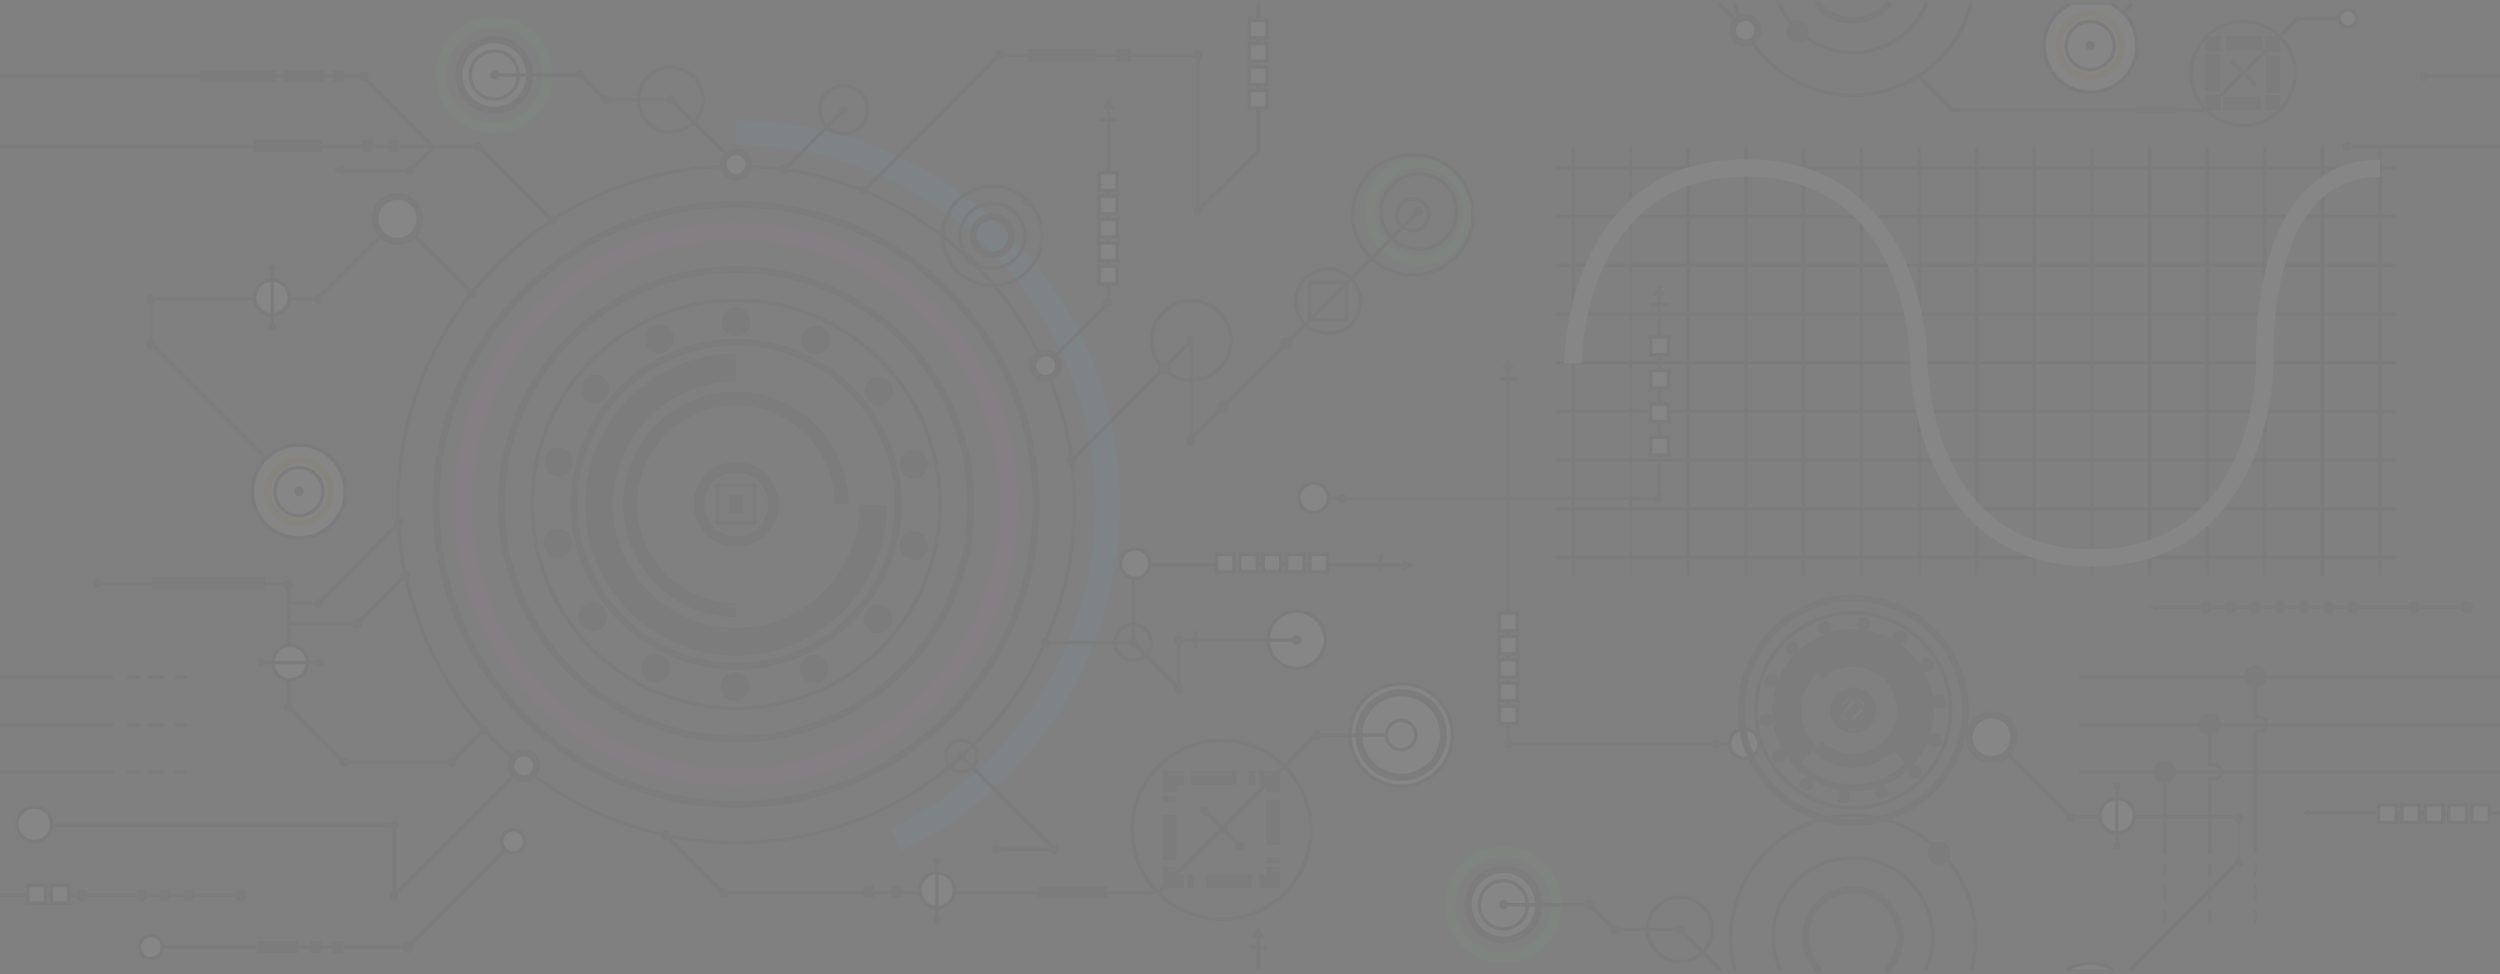 <svg xmlns="http://www.w3.org/2000/svg" width="720.185" height="280.601" viewBox="0 0 720.185 280.601">
  <rect x="0" y="0" width="720.185" height="280.601" fill="#808080" stroke="none"/>
  <g id="header_pattern" transform="translate(0 1.044)" opacity="0.05">
    <ellipse id="Elipse_150" data-name="Elipse 150" cx="15.319" cy="15.319" rx="15.319" ry="15.319" transform="translate(127.075 5.26)" fill="none" stroke="#6ccf8e" stroke-miterlimit="10" stroke-width="3"/>
    <ellipse id="Elipse_151" data-name="Elipse 151" cx="10.151" cy="10.151" rx="10.151" ry="10.151" transform="translate(132.243 10.428)" fill="#fffffc" stroke="#2e2345" stroke-miterlimit="10" stroke-width="2"/>
    <ellipse id="Elipse_152" data-name="Elipse 152" cx="14.765" cy="14.765" rx="14.765" ry="14.765" transform="translate(388.885 195.919)" fill="#fffffc" stroke="#2e2345" stroke-miterlimit="10" stroke-width="1"/>
    <ellipse id="Elipse_153" data-name="Elipse 153" cx="12.181" cy="12.181" rx="12.181" ry="12.181" transform="translate(391.469 198.503)" fill="#fffffc" stroke="#2e2345" stroke-miterlimit="10" stroke-width="2"/>
    <ellipse id="Elipse_154" data-name="Elipse 154" cx="97.452" cy="97.452" rx="97.452" ry="97.452" transform="translate(114.617 46.788)" fill="none" stroke="#2e2345" stroke-miterlimit="10" stroke-width="1"/>
    <path id="Trazado_8954" data-name="Trazado 8954" d="M275.934,243.571A107.082,107.082,0,0,0,229.7,39.9" transform="translate(-17.724 -2.71)" fill="none" stroke="#55cdfd" stroke-miterlimit="10" stroke-width="7"/>
    <ellipse id="Elipse_155" data-name="Elipse 155" cx="86.47" cy="86.47" rx="86.47" ry="86.47" transform="translate(125.599 57.77)" fill="none" stroke="#2e2345" stroke-miterlimit="10" stroke-width="2"/>
    <ellipse id="Elipse_156" data-name="Elipse 156" cx="78.718" cy="78.718" rx="78.718" ry="78.718" transform="translate(133.35 65.522)" fill="none" stroke="#dd61c1" stroke-miterlimit="10" stroke-width="5"/>
    <ellipse id="Elipse_157" data-name="Elipse 157" cx="67.644" cy="67.644" rx="67.644" ry="67.644" transform="translate(144.424 76.596)" fill="none" stroke="#2e2345" stroke-miterlimit="10" stroke-width="2"/>
    <g id="Grupo_9169" data-name="Grupo 9169" transform="translate(156.61 87.578)">
      <path id="Trazado_8955" data-name="Trazado 8955" d="M224.794,207.825a4.136,4.136,0,0,1-4.153-4.153h0a4.136,4.136,0,0,1,4.153-4.153h0a4.136,4.136,0,0,1,4.153,4.153h0a4.136,4.136,0,0,1-4.153,4.153Zm19.1-7.383a4.148,4.148,0,0,1,1.938-5.537h0a4.176,4.176,0,0,1,5.537,1.938h0a4.148,4.148,0,0,1-1.938,5.537h0a4,4,0,0,1-1.753.369h0A4.184,4.184,0,0,1,243.9,200.442Zm-43.743,1.569a4.176,4.176,0,0,1-1.938-5.537h0a4.062,4.062,0,0,1,5.537-1.846h0a4.139,4.139,0,0,1,1.846,5.537h0a4.149,4.149,0,0,1-3.691,2.307h0A4.513,4.513,0,0,1,200.154,202.011Zm63.307-14.673a4.212,4.212,0,0,1-.646-5.814h0a4.212,4.212,0,0,1,5.814-.646h0a4.212,4.212,0,0,1,.646,5.814h0a4.2,4.2,0,0,1-3.23,1.569h0A3.868,3.868,0,0,1,263.461,187.338Zm-82.871-1.2h0a4.121,4.121,0,0,1,.738-5.814h0a4.121,4.121,0,0,1,5.814.738h0a4.121,4.121,0,0,1-.738,5.814h0a4.41,4.41,0,0,1-2.584.923h0A4.628,4.628,0,0,1,180.59,186.138Zm94.776-19.011a4.261,4.261,0,0,1-3.138-4.983h0a4.261,4.261,0,0,1,4.983-3.138h0a4.26,4.26,0,0,1,3.138,4.983h0a4.14,4.14,0,0,1-4.06,3.23h0C276.012,167.22,275.735,167.128,275.366,167.128Zm-105.573-3.876h0a4.26,4.26,0,0,1,3.138-4.983h0a4.261,4.261,0,0,1,4.983,3.138h0a4.261,4.261,0,0,1-3.138,4.983h0a2.845,2.845,0,0,1-.923.092h0A4.14,4.14,0,0,1,169.793,163.252Zm102.528-22.7a4.261,4.261,0,0,1,3.138-4.983h0a4.261,4.261,0,0,1,4.983,3.138h0a4.261,4.261,0,0,1-3.138,4.983h0a3.139,3.139,0,0,1-.923.092h0A4.218,4.218,0,0,1,272.32,140.55Zm-99.205,2.4a4.127,4.127,0,0,1-3.045-4.983h0a4.127,4.127,0,0,1,4.983-3.045h0A4.127,4.127,0,0,1,178.1,139.9h0a4.14,4.14,0,0,1-4.06,3.23h0A4.062,4.062,0,0,1,173.115,142.949ZM263,121.078h0a4.193,4.193,0,0,1,.646-5.814h0a4.2,4.2,0,0,1,5.814.646h0a4.2,4.2,0,0,1-.646,5.814h0a3.868,3.868,0,0,1-2.584.923h0A4.2,4.2,0,0,1,263,121.078Zm-81.118.092a4.115,4.115,0,0,1-.554-5.814h0a4.115,4.115,0,0,1,5.814-.554h0a4.115,4.115,0,0,1,.554,5.814h0a4.105,4.105,0,0,1-3.23,1.477h0A3.868,3.868,0,0,1,181.882,121.17ZM246.2,107.6h0a4.176,4.176,0,0,1-1.938-5.537h0a4.176,4.176,0,0,1,5.537-1.938h0a4.176,4.176,0,0,1,1.938,5.537h0a4.149,4.149,0,0,1-3.691,2.307h0A3.178,3.178,0,0,1,246.2,107.6ZM199.231,105.3a4.185,4.185,0,0,1,2.03-5.537h0a4.108,4.108,0,0,1,5.537,2.03h0a4.185,4.185,0,0,1-2.03,5.537h0a4,4,0,0,1-1.753.369h0A3.931,3.931,0,0,1,199.231,105.3Zm21.779-6.644a4.136,4.136,0,0,1,4.153-4.153h0a4.136,4.136,0,0,1,4.153,4.153h0a4.136,4.136,0,0,1-4.153,4.153h0A4.136,4.136,0,0,1,221.01,98.653Z" transform="translate(-169.704 -94.5)" fill="#2e2345"/>
    </g>
    <ellipse id="Elipse_158" data-name="Elipse 158" cx="46.696" cy="46.696" rx="46.696" ry="46.696" transform="translate(165.373 97.544)" fill="none" stroke="#2e2345" stroke-miterlimit="10" stroke-width="2"/>
    <ellipse id="Elipse_159" data-name="Elipse 159" cx="58.785" cy="58.785" rx="58.785" ry="58.785" transform="translate(153.284 85.455)" fill="none" stroke="#2e2345" stroke-miterlimit="10" stroke-width="1"/>
    <path id="Trazado_8956" data-name="Trazado 8956" d="M226.5,113.2A39.5,39.5,0,1,0,266,152.7h0" transform="translate(-14.429 -8.365)" fill="none" stroke="#2e2345" stroke-miterlimit="10" stroke-width="8"/>
    <path id="Trazado_8957" data-name="Trazado 8957" d="M257.607,153.354a30.454,30.454,0,1,0-30.454,30.454" transform="translate(-15.177 -9.114)" fill="none" stroke="#2e2345" stroke-miterlimit="10" stroke-width="4"/>
    <path id="Trazado_8958" data-name="Trazado 8958" d="M270.976,57.884a1.339,1.339,0,1,1-1.292-1.384,1.406,1.406,0,0,1,1.292,1.384Z" transform="translate(-20.702 -3.99)" fill="#2e2345"/>
    <path id="Trazado_8959" data-name="Trazado 8959" d="M303.976,79.392a1.339,1.339,0,1,1-1.384-1.292h0A1.341,1.341,0,0,1,303.976,79.392Z" transform="translate(-23.248 -5.657)" fill="#2e2345"/>
    <path id="Trazado_8960" data-name="Trazado 8960" d="M347.069,92.684a1.286,1.286,0,0,1-1.384,1.292,1.359,1.359,0,0,1-1.384-1.384,1.286,1.286,0,0,1,1.384-1.292h0a1.488,1.488,0,0,1,1.384,1.384Z" transform="translate(-26.566 -6.676)" fill="#2e2345"/>
    <path id="Trazado_8961" data-name="Trazado 8961" d="M321.976,61.292A1.339,1.339,0,1,1,320.592,60h0A1.286,1.286,0,0,1,321.976,61.292Z" transform="translate(-24.637 -4.26)" fill="#2e2345"/>
    <path id="Trazado_8962" data-name="Trazado 8962" d="M373.069,104.584a1.359,1.359,0,0,1-1.384,1.384,1.308,1.308,0,0,1-1.384-1.384,1.359,1.359,0,0,1,1.384-1.384h0a1.488,1.488,0,0,1,1.384,1.384Z" transform="translate(-28.572 -7.594)" fill="#2e2345"/>
    <path id="Trazado_8963" data-name="Trazado 8963" d="M375.169,64.284a1.359,1.359,0,0,1-1.384,1.384,1.384,1.384,0,1,1,0-2.769,1.359,1.359,0,0,1,1.384,1.384Z" transform="translate(-28.734 -4.484)" fill="#2e2345"/>
    <path id="Trazado_8964" data-name="Trazado 8964" d="M375.169,15.484a1.359,1.359,0,0,1-1.384,1.384,1.308,1.308,0,0,1-1.384-1.384,1.308,1.308,0,0,1,1.384-1.384h0a1.417,1.417,0,0,1,1.384,1.384Z" transform="translate(-28.734 -0.719)" fill="#2e2345"/>
    <path id="Trazado_8965" data-name="Trazado 8965" d="M313.376,15.484a1.339,1.339,0,1,1-1.292-1.384h0a1.4,1.4,0,0,1,1.292,1.384Z" transform="translate(-23.974 -0.719)" fill="#2e2345"/>
    <ellipse id="Elipse_160" data-name="Elipse 160" cx="11.443" cy="11.443" rx="11.443" ry="11.443" transform="translate(331.761 85.547)" fill="none" stroke="#2e2345" stroke-miterlimit="10" stroke-width="1"/>
    <path id="Trazado_8966" data-name="Trazado 8966" d="M369.276,198.092a1.339,1.339,0,0,1-2.676.092,1.339,1.339,0,0,1,2.676-.092Z" transform="translate(-28.287 -14.816)" fill="#2e2345"/>
    <ellipse id="Elipse_161" data-name="Elipse 161" cx="8.213" cy="8.213" rx="8.213" ry="8.213" transform="translate(365.352 175.063)" fill="#fffffc" stroke="#2e2345" stroke-miterlimit="10" stroke-width="1"/>
    <path id="Trazado_8967" data-name="Trazado 8967" d="M405.976,198.092a1.339,1.339,0,1,1-1.384-1.292h.092A1.389,1.389,0,0,1,405.976,198.092Z" transform="translate(-31.119 -14.816)" fill="#2e2345"/>
    <path id="Trazado_8968" data-name="Trazado 8968" d="M412.376,227.891a1.339,1.339,0,1,1-1.384-1.292h0A1.284,1.284,0,0,1,412.376,227.891Z" transform="translate(-31.612 -17.114)" fill="#2e2345"/>
    <path id="Trazado_8969" data-name="Trazado 8969" d="M369.276,213.392a1.339,1.339,0,1,1-1.384-1.292h0A1.341,1.341,0,0,1,369.276,213.392Z" transform="translate(-28.287 -15.996)" fill="#2e2345"/>
    <path id="Trazado_8970" data-name="Trazado 8970" d="M312.276,263.492a1.339,1.339,0,1,1-1.384-1.292h0A1.341,1.341,0,0,1,312.276,263.492Z" transform="translate(-23.889 -19.862)" fill="#2e2345"/>
    <path id="Trazado_8971" data-name="Trazado 8971" d="M227.076,277.077a1.238,1.238,0,0,1-1.384,1.292,1.286,1.286,0,0,1-1.292-1.384,1.359,1.359,0,0,1,1.384-1.384h0a1.492,1.492,0,0,1,1.292,1.477Z" transform="translate(-17.315 -20.896)" fill="#2e2345"/>
    <path id="Trazado_8972" data-name="Trazado 8972" d="M382.876,257.092a1.339,1.339,0,1,1-1.384-1.292h0A1.4,1.4,0,0,1,382.876,257.092Z" transform="translate(-29.336 -19.368)" fill="#2e2345"/>
    <path id="Trazado_8973" data-name="Trazado 8973" d="M377.369,251.584a1.359,1.359,0,0,1-1.384,1.384,1.384,1.384,0,0,1,0-2.769h0a1.488,1.488,0,0,1,1.384,1.384Z" transform="translate(-28.904 -18.936)" fill="#2e2345"/>
    <path id="Trazado_8974" data-name="Trazado 8974" d="M388.276,262.492a1.339,1.339,0,1,1-1.384-1.292h0A1.406,1.406,0,0,1,388.276,262.492Z" transform="translate(-29.753 -19.785)" fill="#2e2345"/>
    <path id="Trazado_8975" data-name="Trazado 8975" d="M354.969,198.984a1.359,1.359,0,0,1-1.384,1.384,1.384,1.384,0,1,1,0-2.769,1.419,1.419,0,0,1,1.384,1.384Z" transform="translate(-27.176 -14.878)" fill="#2e2345"/>
    <ellipse id="Elipse_162" data-name="Elipse 162" cx="5.168" cy="5.168" rx="5.168" ry="5.168" transform="translate(321.241 178.846)" fill="none" stroke="#2e2345" stroke-miterlimit="10" stroke-width="1"/>
    <path id="Trazado_8976" data-name="Trazado 8976" d="M373.069,135.984a1.359,1.359,0,0,1-1.384,1.384,1.308,1.308,0,0,1-1.384-1.384,1.384,1.384,0,1,1,2.769,0Z" transform="translate(-28.572 -10.017)" fill="#2e2345"/>
    <path id="Trazado_8977" data-name="Trazado 8977" d="M444.069,64.384a1.286,1.286,0,0,1-1.384,1.292,1.359,1.359,0,0,1-1.384-1.384A1.286,1.286,0,0,1,442.684,63h0a1.567,1.567,0,0,1,1.384,1.384Z" transform="translate(-34.051 -4.492)" fill="#2e2345"/>
    <ellipse id="Elipse_163" data-name="Elipse 163" cx="4.614" cy="4.614" rx="4.614" ry="4.614" transform="translate(402.358 56.201)" fill="none" stroke="#2e2345" stroke-miterlimit="9.955" stroke-width="0.996"/>
    <ellipse id="Elipse_164" data-name="Elipse 164" cx="14.027" cy="14.027" rx="14.027" ry="14.027" transform="translate(394.699 45.865)" fill="none" stroke="#6ccf8e" stroke-miterlimit="10" stroke-width="3"/>
    <ellipse id="Elipse_165" data-name="Elipse 165" cx="17.349" cy="17.349" rx="17.349" ry="17.349" transform="translate(384.333 51.406) rotate(-22.444)" fill="none" stroke="#2e2345" stroke-miterlimit="9.957" stroke-width="0.996"/>
    <ellipse id="Elipse_166" data-name="Elipse 166" cx="10.89" cy="10.89" rx="10.89" ry="10.89" transform="translate(397.836 49.003)" fill="none" stroke="#2e2345" stroke-miterlimit="10" stroke-width="1"/>
    <path id="Trazado_8978" data-name="Trazado 8978" d="M335.769,142.184a1.359,1.359,0,0,1-1.384,1.384,1.384,1.384,0,1,1,0-2.769,1.359,1.359,0,0,1,1.384,1.384Z" transform="translate(-25.694 -10.495)" fill="#2e2345"/>
    <ellipse id="Elipse_167" data-name="Elipse 167" cx="1.384" cy="1.384" rx="1.384" ry="1.384" transform="translate(299.739 182.63)" fill="#2e2345"/>
    <ellipse id="Elipse_168" data-name="Elipse 168" cx="1.384" cy="1.384" rx="1.384" ry="1.384" transform="translate(275.56 215.391)" fill="#2e2345"/>
    <path id="Trazado_8979" data-name="Trazado 8979" d="M330.469,263.584a1.359,1.359,0,0,1-1.384,1.384,1.384,1.384,0,1,1,0-2.769,1.419,1.419,0,0,1,1.384,1.384Z" transform="translate(-25.285 -19.862)" fill="#2e2345"/>
    <ellipse id="Elipse_169" data-name="Elipse 169" cx="1.384" cy="1.384" rx="1.384" ry="1.384" transform="translate(190.382 238.093)" fill="#2e2345"/>
    <ellipse id="Elipse_170" data-name="Elipse 170" cx="1.384" cy="1.384" rx="1.384" ry="1.384" transform="translate(137.965 207.824)" fill="#2e2345"/>
    <path id="Trazado_8980" data-name="Trazado 8980" d="M124.276,277.892a1.339,1.339,0,1,1-1.384-1.292h0A1.341,1.341,0,0,1,124.276,277.892Z" transform="translate(-9.383 -20.973)" fill="#2e2345"/>
    <path id="Trazado_8981" data-name="Trazado 8981" d="M124.376,255.992a1.339,1.339,0,1,1-1.384-1.292h0A1.286,1.286,0,0,1,124.376,255.992Z" transform="translate(-9.39 -19.283)" fill="#2e2345"/>
    <path id="Trazado_8982" data-name="Trazado 8982" d="M127.775,177.977a1.339,1.339,0,0,1-2.676-.092,1.359,1.359,0,0,1,1.384-1.384h0a1.771,1.771,0,0,1,1.292,1.477Z" transform="translate(-9.652 -13.25)" fill="#2e2345"/>
    <path id="Trazado_8983" data-name="Trazado 8983" d="M91.176,180.892a1.339,1.339,0,1,1-1.384-1.292h0A1.286,1.286,0,0,1,91.176,180.892Z" transform="translate(-6.829 -13.489)" fill="#2e2345"/>
    <path id="Trazado_8984" data-name="Trazado 8984" d="M100.576,186.792a1.339,1.339,0,1,1-1.384-1.292h0A1.341,1.341,0,0,1,100.576,186.792Z" transform="translate(-7.554 -13.944)" fill="#2e2345"/>
    <path id="Trazado_8985" data-name="Trazado 8985" d="M112.669,193.084a1.384,1.384,0,1,1-1.384-1.384,1.488,1.488,0,0,1,1.384,1.384Z" transform="translate(-8.48 -14.422)" fill="#2e2345"/>
    <path id="Trazado_8986" data-name="Trazado 8986" d="M91.276,219.177a1.339,1.339,0,1,1-2.676-.092,1.359,1.359,0,0,1,1.384-1.384h0a1.5,1.5,0,0,1,1.292,1.477Z" transform="translate(-6.836 -16.429)" fill="#2e2345"/>
    <path id="Trazado_8987" data-name="Trazado 8987" d="M108.576,236.377a1.339,1.339,0,0,1-2.676-.092,1.359,1.359,0,0,1,1.384-1.384h0a1.668,1.668,0,0,1,1.292,1.477Z" transform="translate(-8.17 -17.756)" fill="#2e2345"/>
    <path id="Trazado_8988" data-name="Trazado 8988" d="M142.269,236.384a1.359,1.359,0,0,1-1.384,1.384,1.384,1.384,0,1,1,0-2.769,1.359,1.359,0,0,1,1.384,1.384Z" transform="translate(-10.764 -17.763)" fill="#2e2345"/>
    <path id="Trazado_8989" data-name="Trazado 8989" d="M125.669,161.484a1.286,1.286,0,0,1-1.384,1.292,1.341,1.341,0,0,1-1.384-1.292,1.359,1.359,0,0,1,1.384-1.384h0a1.483,1.483,0,0,1,1.384,1.384Z" transform="translate(-9.483 -11.984)" fill="#2e2345"/>
    <ellipse id="Elipse_171" data-name="Elipse 171" cx="13.381" cy="13.381" rx="13.381" ry="13.381" transform="translate(72.72 127.167)" fill="#fffffc" stroke="#2e2345" stroke-miterlimit="10" stroke-width="1"/>
    <path id="Trazado_8990" data-name="Trazado 8990" d="M31.676,180.392a1.339,1.339,0,1,1-1.384-1.292h0A1.342,1.342,0,0,1,31.676,180.392Z" transform="translate(-2.238 -13.45)" fill="#2e2345"/>
    <path id="Trazado_8991" data-name="Trazado 8991" d="M48.176,105.791a1.339,1.339,0,1,1-1.384-1.292h0A1.2,1.2,0,0,1,48.176,105.791Z" transform="translate(-3.511 -7.693)" fill="#2e2345"/>
    <path id="Trazado_8992" data-name="Trazado 8992" d="M48.176,91.792A1.339,1.339,0,1,1,46.792,90.5h0A1.286,1.286,0,0,1,48.176,91.792Z" transform="translate(-3.511 -6.614)" fill="#2e2345"/>
    <path id="Trazado_8993" data-name="Trazado 8993" d="M100.576,91.792A1.339,1.339,0,1,1,99.192,90.5h0a1.341,1.341,0,0,1,1.384,1.292Z" transform="translate(-7.554 -6.614)" fill="#2e2345"/>
    <ellipse id="Elipse_172" data-name="Elipse 172" cx="1.384" cy="1.384" rx="1.384" ry="1.384" transform="translate(157.621 61)" fill="#2e2345"/>
    <path id="Trazado_8994" data-name="Trazado 8994" d="M148.569,89.884a1.384,1.384,0,1,1-1.384-1.384,1.567,1.567,0,0,1,1.384,1.384Z" transform="translate(-11.25 -6.459)" fill="#2e2345"/>
    <path id="Trazado_8995" data-name="Trazado 8995" d="M129.176,51.784a1.339,1.339,0,1,1-1.292-1.384,1.238,1.238,0,0,1,1.292,1.384C129.269,51.692,129.269,51.784,129.176,51.784Z" transform="translate(-9.761 -3.52)" fill="#2e2345"/>
    <path id="Trazado_8996" data-name="Trazado 8996" d="M150.476,44.192a1.339,1.339,0,1,1-1.384-1.292h0A1.4,1.4,0,0,1,150.476,44.192Z" transform="translate(-11.404 -2.941)" fill="#2e2345"/>
    <path id="Trazado_8997" data-name="Trazado 8997" d="M114.769,22.184a1.384,1.384,0,1,1-2.769,0,1.308,1.308,0,0,1,1.384-1.384A1.419,1.419,0,0,1,114.769,22.184Z" transform="translate(-8.642 -1.236)" fill="#2e2345"/>
    <path id="Trazado_8998" data-name="Trazado 8998" d="M155.676,21.692a1.339,1.339,0,1,1-1.384-1.292h0A1.406,1.406,0,0,1,155.676,21.692Z" transform="translate(-11.805 -1.205)" fill="#2e2345"/>
    <path id="Trazado_8999" data-name="Trazado 8999" d="M182.276,21.692a1.339,1.339,0,1,1-1.384-1.292h0A1.406,1.406,0,0,1,182.276,21.692Z" transform="translate(-13.858 -1.205)" fill="#2e2345"/>
    <path id="Trazado_9000" data-name="Trazado 9000" d="M190.076,29.492a1.339,1.339,0,1,1-1.384-1.292h0A1.341,1.341,0,0,1,190.076,29.492Z" transform="translate(-14.46 -1.807)" fill="#2e2345"/>
    <path id="Trazado_9001" data-name="Trazado 9001" d="M210.676,29.492a1.339,1.339,0,1,1-1.384-1.292h0A1.341,1.341,0,0,1,210.676,29.492Z" transform="translate(-16.049 -1.807)" fill="#2e2345"/>
    <ellipse id="Elipse_173" data-name="Elipse 173" cx="9.321" cy="9.321" rx="9.321" ry="9.321" transform="translate(183.922 18.365)" fill="none" stroke="#2e2345" stroke-miterlimit="10" stroke-width="1"/>
    <ellipse id="Elipse_174" data-name="Elipse 174" cx="6.921" cy="6.921" rx="6.921" ry="6.921" transform="translate(236.155 23.625)" fill="none" stroke="#2e2345" stroke-miterlimit="10" stroke-width="1"/>
    <ellipse id="Elipse_175" data-name="Elipse 175" cx="4.522" cy="4.522" rx="4.522" ry="4.522" transform="translate(272.422 212.253)" fill="none" stroke="#2e2345" stroke-miterlimit="10" stroke-width="1"/>
    <ellipse id="Elipse_176" data-name="Elipse 176" cx="1.384" cy="1.384" rx="1.384" ry="1.384" transform="translate(224.712 46.234)" fill="#2e2345"/>
    <path id="Trazado_9002" data-name="Trazado 9002" d="M264.576,32.692a1.339,1.339,0,1,1-1.384-1.292h0A1.286,1.286,0,0,1,264.576,32.692Z" transform="translate(-20.208 -2.054)" fill="#2e2345"/>
    <path id="Trazado_9003" data-name="Trazado 9003" d="M269.8,54.736,308.744,15.7H365.96V60.735" transform="translate(-20.818 -0.842)" fill="none" stroke="#2e2345" stroke-miterlimit="10" stroke-width="1"/>
    <path id="Trazado_9004" data-name="Trazado 9004" d="M326.4,106.381l18.088-18V32" transform="translate(-25.185 -2.1)" fill="none" stroke="#2e2345" stroke-miterlimit="10" stroke-width="1"/>
    <path id="Trazado_9005" data-name="Trazado 9005" d="M347.607,32.245,345.853,29.2,344.1,32.245Z" transform="translate(-26.551 -1.884)" fill="#2e2345"/>
    <path id="Trazado_9006" data-name="Trazado 9006" d="M334.5,136.289l34.422-34.422v28.147L434.536,64.4" transform="translate(-25.81 -4.6)" fill="none" stroke="#2e2345" stroke-miterlimit="10" stroke-width="1"/>
    <path id="Trazado_9007" data-name="Trazado 9007" d="M326.3,197.133h25.286V174.8h78.257" transform="translate(-25.177 -13.118)" fill="none" stroke="#2e2345" stroke-miterlimit="10" stroke-width="1"/>
    <path id="Trazado_9008" data-name="Trazado 9008" d="M437.9,176.407l3.045-1.753L437.9,172.9Z" transform="translate(-33.788 -12.972)" fill="#2e2345"/>
    <path id="Trazado_9009" data-name="Trazado 9009" d="M300.2,234.7l26.762,26.67h-16.8" transform="translate(-23.163 -17.74)" fill="none" stroke="#2e2345" stroke-miterlimit="10" stroke-width="1"/>
    <path id="Trazado_9010" data-name="Trazado 9010" d="M353.7,198.946l13.2,13.289V198.3h33.961" transform="translate(-27.291 -14.932)" fill="none" stroke="#2e2345" stroke-miterlimit="10" stroke-width="1"/>
    <path id="Trazado_9011" data-name="Trazado 9011" d="M207.8,256.693,224.411,273.3H349.641l45.4-45.4h24.64" transform="translate(-16.034 -17.216)" fill="none" stroke="#2e2345" stroke-miterlimit="10" stroke-width="1"/>
    <path id="Trazado_9012" data-name="Trazado 9012" d="M151.687,237.5,114.4,274.783V254.665H10.4" transform="translate(-0.802 -17.956)" fill="none" stroke="#2e2345" stroke-miterlimit="10" stroke-width="1"/>
    <path id="Trazado_9013" data-name="Trazado 9013" d="M141.695,222.782l-9.228,9.228H101.274L85.494,216.137V180.7H30.4" transform="translate(-2.346 -13.574)" fill="none" stroke="#2e2345" stroke-miterlimit="10" stroke-width="1"/>
    <path id="Trazado_9014" data-name="Trazado 9014" d="M123.707,178.1l-13.843,13.843H90.3" transform="translate(-6.968 -13.373)" fill="none" stroke="#2e2345" stroke-miterlimit="10" stroke-width="1"/>
    <path id="Trazado_9015" data-name="Trazado 9015" d="M121.846,161.6,98.682,184.856H90.1" transform="translate(-6.952 -12.1)" fill="none" stroke="#2e2345" stroke-miterlimit="10" stroke-width="1"/>
    <path id="Trazado_9016" data-name="Trazado 9016" d="M139.653,88.21l-21.5-21.41L95.172,89.779H47v12.735l42.82,42.82" transform="translate(-3.627 -4.785)" fill="none" stroke="#2e2345" stroke-miterlimit="10" stroke-width="1"/>
    <path id="Trazado_9017" data-name="Trazado 9017" d="M159.005,65.425,137.78,44.2H0" transform="translate(0 -3.041)" fill="none" stroke="#2e2345" stroke-miterlimit="10" stroke-width="1"/>
    <path id="Trazado_9018" data-name="Trazado 9018" d="M0,22.2H104.558l20.395,20.395-6.829,6.829H98.652" transform="translate(0 -1.344)" fill="none" stroke="#2e2345" stroke-miterlimit="10" stroke-width="1"/>
    <path id="Trazado_9019" data-name="Trazado 9019" d="M733.976,43.992a1.339,1.339,0,1,1-1.384-1.292h0A1.406,1.406,0,0,1,733.976,43.992Z" transform="translate(-56.427 -2.926)" fill="#2e2345"/>
    <path id="Trazado_9020" data-name="Trazado 9020" d="M757.976,22.192a1.339,1.339,0,1,1-1.384-1.292h0A1.341,1.341,0,0,1,757.976,22.192Z" transform="translate(-58.279 -1.243)" fill="#2e2345"/>
    <line id="Línea_1273" data-name="Línea 1273" x1="44.296" transform="translate(675.888 41.159)" fill="none" stroke="#2e2345" stroke-miterlimit="10" stroke-width="1"/>
    <line id="Línea_1274" data-name="Línea 1274" x2="22.056" transform="translate(698.129 20.856)" fill="none" stroke="#2e2345" stroke-miterlimit="10" stroke-width="1"/>
    <path id="Trazado_9021" data-name="Trazado 9021" d="M107.145,49.8,104.1,51.553l3.045,1.753Z" transform="translate(-8.032 -3.473)" fill="#2e2345"/>
    <path id="Trazado_9022" data-name="Trazado 9022" d="M223.974,47.647,205.241,29.006H186.23l-7.2-7.106H154.3" transform="translate(-11.906 -1.321)" fill="none" stroke="#2e2345" stroke-miterlimit="10" stroke-width="1"/>
    <line id="Línea_1275" data-name="Línea 1275" y1="17.165" x2="17.165" transform="translate(226.096 30.454)" fill="none" stroke="#2e2345" stroke-miterlimit="10" stroke-width="1"/>
    <ellipse id="Elipse_177" data-name="Elipse 177" cx="3.691" cy="3.691" rx="3.691" ry="3.691" transform="translate(208.377 42.635)" fill="#fff" stroke="#2e2345" stroke-miterlimit="10" stroke-width="2"/>
    <ellipse id="Elipse_178" data-name="Elipse 178" cx="3.691" cy="3.691" rx="3.691" ry="3.691" transform="translate(297.524 100.59)" fill="#fff" stroke="#2e2345" stroke-miterlimit="10" stroke-width="2"/>
    <ellipse id="Elipse_179" data-name="Elipse 179" cx="5.537" cy="5.537" rx="5.537" ry="5.537" transform="translate(280.359 61.369)" fill="none" stroke="#2e2345" stroke-miterlimit="10" stroke-width="2"/>
    <ellipse id="Elipse_180" data-name="Elipse 180" cx="14.304" cy="14.304" rx="14.304" ry="14.304" transform="translate(271.592 52.602)" fill="none" stroke="#2e2345" stroke-miterlimit="10" stroke-width="1"/>
    <ellipse id="Elipse_181" data-name="Elipse 181" cx="9.321" cy="9.321" rx="9.321" ry="9.321" transform="translate(276.575 57.585)" fill="none" stroke="#2e2345" stroke-miterlimit="10" stroke-width="1"/>
    <path id="Trazado_9023" data-name="Trazado 9023" d="M564.052,7.938a3.3,3.3,0,0,1-3.138,3.415A3.357,3.357,0,0,1,557.5,8.215,3.357,3.357,0,0,1,560.638,4.8h0A3.237,3.237,0,0,1,564.052,7.938Z" transform="translate(-43.017 -0.001)" fill="#2e2345"/>
    <path id="Trazado_9024" data-name="Trazado 9024" d="M608.352,264.437a3.279,3.279,0,0,1-6.552.277,3.357,3.357,0,0,1,3.138-3.415h0A3.083,3.083,0,0,1,608.352,264.437Z" transform="translate(-46.435 -19.792)" fill="#2e2345"/>
    <path id="Trazado_9025" data-name="Trazado 9025" d="M678.652,239.037a3.279,3.279,0,0,1-6.552.277,3.357,3.357,0,0,1,3.138-3.415h0A3.083,3.083,0,0,1,678.652,239.037Z" transform="translate(-51.859 -17.832)" fill="#2e2345"/>
    <path id="Trazado_9026" data-name="Trazado 9026" d="M692.752,224.237a3.279,3.279,0,0,1-6.552.277,3.357,3.357,0,0,1,3.138-3.415h0A3.083,3.083,0,0,1,692.752,224.237Z" transform="translate(-52.947 -16.69)" fill="#2e2345"/>
    <path id="Trazado_9027" data-name="Trazado 9027" d="M706.952,209.437a3.279,3.279,0,0,1-6.552.277,3.357,3.357,0,0,1,3.138-3.415h0A3.083,3.083,0,0,1,706.952,209.437Z" transform="translate(-54.043 -15.549)" fill="#2e2345"/>
    <path id="Trazado_9028" data-name="Trazado 9028" d="M587.618,0a13.794,13.794,0,0,1-10.059,4.43A13.454,13.454,0,0,1,567.5,0" transform="translate(-43.788 0.369)" fill="none" stroke="#2e2345" stroke-linecap="round" stroke-linejoin="round" stroke-miterlimit="10" stroke-width="2"/>
    <path id="Trazado_9029" data-name="Trazado 9029" d="M567.2,299.086a13.658,13.658,0,1,1,20.118,0" transform="translate(-43.487 -20.942)" fill="none" stroke="#2e2345" stroke-linecap="round" stroke-linejoin="round" stroke-miterlimit="10" stroke-width="2"/>
    <path id="Trazado_9030" data-name="Trazado 9030" d="M609.521,0a35.267,35.267,0,0,1-33.961,26.024A35.162,35.162,0,0,1,541.6,0" transform="translate(-41.79 0.369)" fill="none" stroke="#2e2345" stroke-linecap="round" stroke-linejoin="round" stroke-miterlimit="10" stroke-width="1"/>
    <path id="Trazado_9031" data-name="Trazado 9031" d="M541.5,297.281a33.748,33.748,0,0,1-1.2-9.228,35.253,35.253,0,0,1,70.505,0,37.736,37.736,0,0,1-1.2,9.228" transform="translate(-41.689 -19.137)" fill="none" stroke="#2e2345" stroke-linecap="round" stroke-linejoin="round" stroke-miterlimit="10" stroke-width="1"/>
    <path id="Trazado_9032" data-name="Trazado 9032" d="M597.774-.3a23.009,23.009,0,0,1-21.133,14.027A22.973,22.973,0,0,1,555.6-.023" transform="translate(-42.87 0.392)" fill="none" stroke="#2e2345" stroke-linecap="round" stroke-linejoin="round" stroke-miterlimit="10" stroke-width="1"/>
    <path id="Trazado_9033" data-name="Trazado 9033" d="M555.438,298.307a23.591,23.591,0,0,1-1.938-9.228,22.979,22.979,0,0,1,45.957,0,22.518,22.518,0,0,1-1.846,8.952" transform="translate(-42.708 -20.163)" fill="none" stroke="#2e2345" stroke-linecap="round" stroke-linejoin="round" stroke-miterlimit="10" stroke-width="1"/>
    <ellipse id="Elipse_182" data-name="Elipse 182" cx="3.691" cy="3.691" rx="3.691" ry="3.691" transform="translate(147.193 215.852)" fill="#fff" stroke="#2e2345" stroke-miterlimit="10" stroke-width="2"/>
    <ellipse id="Elipse_183" data-name="Elipse 183" cx="4.983" cy="4.983" rx="4.983" ry="4.983" transform="translate(78.626 184.845)" fill="#fffffc" stroke="#2e2345" stroke-miterlimit="10" stroke-width="1"/>
    <ellipse id="Elipse_184" data-name="Elipse 184" cx="4.983" cy="4.983" rx="4.983" ry="4.983" transform="translate(4.891 231.448)" fill="#fffffc" stroke="#2e2345" stroke-miterlimit="10" stroke-width="1"/>
    <line id="Línea_1276" data-name="Línea 1276" x2="17.073" transform="translate(75.119 189.828)" fill="none" stroke="#2e2345" stroke-miterlimit="10" stroke-width="1"/>
    <ellipse id="Elipse_185" data-name="Elipse 185" cx="1.107" cy="1.107" rx="1.107" ry="1.107" transform="translate(74.012 188.721)" fill="#2e2345"/>
    <ellipse id="Elipse_186" data-name="Elipse 186" cx="1.107" cy="1.107" rx="1.107" ry="1.107" transform="translate(91.084 188.721)" fill="#2e2345"/>
    <ellipse id="Elipse_187" data-name="Elipse 187" cx="4.983" cy="4.983" rx="4.983" ry="4.983" transform="translate(264.947 250.367)" fill="#fffffc" stroke="#2e2345" stroke-miterlimit="10" stroke-width="1"/>
    <line id="Línea_1277" data-name="Línea 1277" y2="17.073" transform="translate(269.931 246.86)" fill="none" stroke="#2e2345" stroke-miterlimit="10" stroke-width="1"/>
    <ellipse id="Elipse_188" data-name="Elipse 188" cx="1.107" cy="1.107" rx="1.107" ry="1.107" transform="translate(268.823 245.752)" fill="#2e2345"/>
    <ellipse id="Elipse_189" data-name="Elipse 189" cx="1.107" cy="1.107" rx="1.107" ry="1.107" transform="translate(268.823 262.825)" fill="#2e2345"/>
    <ellipse id="Elipse_190" data-name="Elipse 190" cx="4.983" cy="4.983" rx="4.983" ry="4.983" transform="translate(73.366 79.641)" fill="#fffffc" stroke="#2e2345" stroke-miterlimit="10" stroke-width="1"/>
    <line id="Línea_1278" data-name="Línea 1278" y2="17.073" transform="translate(78.441 76.227)" fill="none" stroke="#2e2345" stroke-miterlimit="10" stroke-width="1"/>
    <path id="Trazado_9034" data-name="Trazado 9034" d="M84.907,83.215a1.122,1.122,0,0,0,1.107-1.107,1.107,1.107,0,1,0-2.215,0,1.122,1.122,0,0,0,1.107,1.107Z" transform="translate(-6.466 -5.881)" fill="#2e2345"/>
    <path id="Trazado_9035" data-name="Trazado 9035" d="M84.907,101.615a1.122,1.122,0,0,0,1.107-1.107,1.107,1.107,0,0,0-2.215,0,1.122,1.122,0,0,0,1.107,1.107Z" transform="translate(-6.466 -7.301)" fill="#2e2345"/>
    <ellipse id="Elipse_191" data-name="Elipse 191" cx="4.245" cy="4.245" rx="4.245" ry="4.245" transform="translate(399.405 206.439)" fill="#fffffc" stroke="#2e2345" stroke-miterlimit="10" stroke-width="1"/>
    <ellipse id="Elipse_192" data-name="Elipse 192" cx="4.245" cy="4.245" rx="4.245" ry="4.245" transform="translate(322.717 157.067)" fill="#fffffc" stroke="#2e2345" stroke-miterlimit="10" stroke-width="1"/>
    <rect id="Rectángulo_6090" data-name="Rectángulo 6090" width="5.076" height="5.076" transform="translate(316.719 48.726)" fill="#fffffc" stroke="#2e2345" stroke-miterlimit="10" stroke-width="1"/>
    <rect id="Rectángulo_6091" data-name="Rectángulo 6091" width="5.076" height="5.076" transform="translate(316.719 55.463)" fill="#fffffc" stroke="#2e2345" stroke-miterlimit="10" stroke-width="1"/>
    <rect id="Rectángulo_6092" data-name="Rectángulo 6092" width="5.076" height="5.076" transform="translate(316.719 62.199)" fill="#fffffc" stroke="#2e2345" stroke-miterlimit="10" stroke-width="1"/>
    <rect id="Rectángulo_6093" data-name="Rectángulo 6093" width="5.076" height="5.076" transform="translate(316.719 68.936)" fill="#fffffc" stroke="#2e2345" stroke-miterlimit="10" stroke-width="1"/>
    <rect id="Rectángulo_6094" data-name="Rectángulo 6094" width="5.076" height="5.076" transform="translate(316.719 75.673)" fill="#fffffc" stroke="#2e2345" stroke-miterlimit="10" stroke-width="1"/>
    <line id="Línea_1279" data-name="Línea 1279" x2="5.076" transform="translate(316.719 33.407)" fill="none" stroke="#2e2345" stroke-miterlimit="10" stroke-width="1"/>
    <path id="Trazado_9036" data-name="Trazado 9036" d="M373.1,59.954l18.18-18V-.4" transform="translate(-28.788 0.4)" fill="none" stroke="#2e2345" stroke-miterlimit="10" stroke-width="1"/>
    <rect id="Rectángulo_6095" data-name="Rectángulo 6095" width="5.076" height="5.076" transform="translate(359.908 4.799)" fill="#fffffc" stroke="#2e2345" stroke-miterlimit="10" stroke-width="1"/>
    <rect id="Rectángulo_6096" data-name="Rectángulo 6096" width="5.076" height="5.076" transform="translate(359.908 11.536)" fill="#fffffc" stroke="#2e2345" stroke-miterlimit="10" stroke-width="1"/>
    <rect id="Rectángulo_6097" data-name="Rectángulo 6097" width="5.076" height="5.076" transform="translate(359.908 18.272)" fill="#fffffc" stroke="#2e2345" stroke-miterlimit="10" stroke-width="1"/>
    <rect id="Rectángulo_6098" data-name="Rectángulo 6098" width="5.076" height="5.076" transform="translate(359.908 25.009)" fill="#fffffc" stroke="#2e2345" stroke-miterlimit="10" stroke-width="1"/>
    <line id="Línea_1280" data-name="Línea 1280" y1="9.69" transform="translate(362.492 268.454)" fill="none" stroke="#2e2345" stroke-miterlimit="10" stroke-width="1"/>
    <path id="Trazado_9037" data-name="Trazado 9037" d="M394.307,290.745l-1.661-3.045-1.846,3.045Z" transform="translate(-30.154 -21.83)" fill="#2e2345"/>
    <line id="Línea_1281" data-name="Línea 1281" x2="5.076" transform="translate(359.908 271.961)" fill="none" stroke="#2e2345" stroke-miterlimit="10" stroke-width="1"/>
    <rect id="Rectángulo_6099" data-name="Rectángulo 6099" width="5.076" height="5.076" transform="translate(377.349 158.636)" fill="#fffffc" stroke="#2e2345" stroke-miterlimit="10" stroke-width="1"/>
    <rect id="Rectángulo_6100" data-name="Rectángulo 6100" width="5.076" height="5.076" transform="translate(370.613 158.636)" fill="#fffffc" stroke="#2e2345" stroke-miterlimit="10" stroke-width="1"/>
    <rect id="Rectángulo_6101" data-name="Rectángulo 6101" width="5.076" height="5.076" transform="translate(363.876 158.636)" fill="#fffffc" stroke="#2e2345" stroke-miterlimit="10" stroke-width="1"/>
    <rect id="Rectángulo_6102" data-name="Rectángulo 6102" width="5.076" height="5.076" transform="translate(357.139 158.636)" fill="#fffffc" stroke="#2e2345" stroke-miterlimit="10" stroke-width="1"/>
    <rect id="Rectángulo_6103" data-name="Rectángulo 6103" width="5.076" height="5.076" transform="translate(350.402 158.636)" fill="#fffffc" stroke="#2e2345" stroke-miterlimit="10" stroke-width="1"/>
    <line id="Línea_1282" data-name="Línea 1282" y2="5.076" transform="translate(397.652 158.636)" fill="none" stroke="#2e2345" stroke-miterlimit="10" stroke-width="1"/>
    <rect id="Rectángulo_6104" data-name="Rectángulo 6104" width="10.797" height="10.797" transform="translate(206.624 138.887)" fill="none" stroke="#2e2345" stroke-miterlimit="10" stroke-width="1"/>
    <ellipse id="Elipse_193" data-name="Elipse 193" cx="10.705" cy="10.705" rx="10.705" ry="10.705" transform="translate(201.364 133.535)" fill="none" stroke="#2e2345" stroke-miterlimit="10" stroke-width="3"/>
    <rect id="Rectángulo_6105" data-name="Rectángulo 6105" width="10.797" height="10.797" transform="translate(377.257 80.287)" fill="none" stroke="#2e2345" stroke-miterlimit="10" stroke-width="1"/>
    <ellipse id="Elipse_194" data-name="Elipse 194" cx="9.321" cy="9.321" rx="9.321" ry="9.321" transform="translate(373.289 76.411)" fill="none" stroke="#2e2345" stroke-miterlimit="10" stroke-width="1"/>
    <path id="Trazado_9038" data-name="Trazado 9038" d="M397.06,269.1v4.153H393" transform="translate(-30.324 -20.395)" fill="none" stroke="#2e2345" stroke-miterlimit="10" stroke-width="4"/>
    <line id="Línea_1283" data-name="Línea 1283" x1="18.365" transform="translate(342.097 252.858)" fill="none" stroke="#2e2345" stroke-miterlimit="10" stroke-width="4" stroke-dasharray="12.93 3.7"/>
    <path id="Trazado_9039" data-name="Trazado 9039" d="M369.161,273.253H365.1V269.1" transform="translate(-28.171 -20.395)" fill="none" stroke="#2e2345" stroke-miterlimit="10" stroke-width="4"/>
    <line id="Línea_1284" data-name="Línea 1284" y1="18.457" transform="translate(336.929 228.218)" fill="none" stroke="#2e2345" stroke-miterlimit="10" stroke-width="4" stroke-dasharray="12.93 3.7"/>
    <path id="Trazado_9040" data-name="Trazado 9040" d="M365.1,245.453V241.3h4.061" transform="translate(-28.171 -18.249)" fill="none" stroke="#2e2345" stroke-miterlimit="10" stroke-width="4"/>
    <line id="Línea_1285" data-name="Línea 1285" x2="18.365" transform="translate(343.204 223.051)" fill="none" stroke="#2e2345" stroke-miterlimit="10" stroke-width="4" stroke-dasharray="12.93 3.7"/>
    <path id="Trazado_9041" data-name="Trazado 9041" d="M393,241.3h4.06v4.153" transform="translate(-30.324 -18.249)" fill="none" stroke="#2e2345" stroke-miterlimit="10" stroke-width="4"/>
    <line id="Línea_1286" data-name="Línea 1286" y2="18.365" transform="translate(366.737 229.326)" fill="none" stroke="#2e2345" stroke-miterlimit="10" stroke-width="4" stroke-dasharray="12.93 3.7"/>
    <ellipse id="Elipse_195" data-name="Elipse 195" cx="25.747" cy="25.747" rx="25.747" ry="25.747" transform="translate(326.132 212.253)" fill="none" stroke="#2e2345" stroke-miterlimit="10" stroke-width="1"/>
    <line id="Línea_1287" data-name="Línea 1287" y2="5.168" transform="translate(212.069 141.656)" fill="none" stroke="#2e2345" stroke-miterlimit="10" stroke-width="4"/>
    <ellipse id="Elipse_196" data-name="Elipse 196" cx="6.46" cy="6.46" rx="6.46" ry="6.46" transform="translate(108.065 55.555)" fill="#fffffc" stroke="#2e2345" stroke-miterlimit="10" stroke-width="2"/>
    <line id="Línea_1288" data-name="Línea 1288" y2="4.983" transform="translate(344.404 180.784)" fill="none" stroke="#2e2345" stroke-miterlimit="10" stroke-width="1"/>
    <line id="Línea_1289" data-name="Línea 1289" x2="9.228" y2="9.321" transform="translate(347.542 232.925)" fill="none" stroke="#2e2345" stroke-miterlimit="10" stroke-width="1"/>
    <path id="Trazado_9042" data-name="Trazado 9042" d="M74.881,279.512a1.738,1.738,0,0,0,.646-3.415,1.694,1.694,0,0,0-2.03,1.384,1.653,1.653,0,0,0,1.384,2.03Z" transform="translate(-5.668 -20.932)" fill="#2e2345"/>
    <path id="Trazado_9043" data-name="Trazado 9043" d="M58.381,279.512a1.738,1.738,0,0,0,.646-3.415A1.694,1.694,0,0,0,57,277.481a1.653,1.653,0,0,0,1.384,2.03Z" transform="translate(-4.395 -20.932)" fill="#2e2345"/>
    <path id="Trazado_9044" data-name="Trazado 9044" d="M50.982,279.512a1.738,1.738,0,0,0,.646-3.415,1.694,1.694,0,0,0-2.03,1.384,1.714,1.714,0,0,0,1.384,2.03Z" transform="translate(-3.824 -20.932)" fill="#2e2345"/>
    <path id="Trazado_9045" data-name="Trazado 9045" d="M43.682,279.512a1.738,1.738,0,1,0-1.384-2.03,1.714,1.714,0,0,0,1.384,2.03Z" transform="translate(-3.261 -20.932)" fill="#2e2345"/>
    <path id="Trazado_9046" data-name="Trazado 9046" d="M25.182,279.512a1.738,1.738,0,1,0-1.384-2.03,1.714,1.714,0,0,0,1.384,2.03Z" transform="translate(-1.834 -20.932)" fill="#2e2345"/>
    <line id="Línea_1290" data-name="Línea 1290" x1="69.582" transform="translate(0 256.826)" fill="none" stroke="#2e2345" stroke-miterlimit="10" stroke-width="1"/>
    <rect id="Rectángulo_6106" data-name="Rectángulo 6106" width="5.076" height="5.076" transform="translate(14.765 254.058)" fill="#fffffc" stroke="#2e2345" stroke-miterlimit="10" stroke-width="1"/>
    <rect id="Rectángulo_6107" data-name="Rectángulo 6107" width="5.076" height="5.076" transform="translate(8.029 254.058)" fill="#fffffc" stroke="#2e2345" stroke-miterlimit="10" stroke-width="1"/>
    <g id="Grupo_9170" data-name="Grupo 9170" transform="translate(663.245 230.802)">
      <line id="Línea_1291" data-name="Línea 1291" x1="55.278" transform="translate(1.661 2.399)" fill="none" stroke="#2e2345" stroke-miterlimit="10" stroke-width="1"/>
      <path id="Trazado_9047" data-name="Trazado 9047" d="M720.73,251.1l-2.03,1.107,2.03,1.2Z" transform="translate(-718.7 -249.808)" fill="#2e2345"/>
      <rect id="Rectángulo_6108" data-name="Rectángulo 6108" width="5.076" height="5.076" transform="translate(48.818)" fill="#fffffc" stroke="#2e2345" stroke-miterlimit="10" stroke-width="1"/>
      <rect id="Rectángulo_6109" data-name="Rectángulo 6109" width="5.076" height="5.076" transform="translate(42.174)" fill="#fffffc" stroke="#2e2345" stroke-miterlimit="10" stroke-width="1"/>
      <rect id="Rectángulo_6110" data-name="Rectángulo 6110" width="5.076" height="5.076" transform="translate(35.437)" fill="#fffffc" stroke="#2e2345" stroke-miterlimit="10" stroke-width="1"/>
      <rect id="Rectángulo_6111" data-name="Rectángulo 6111" width="5.076" height="5.076" transform="translate(28.7)" fill="#fffffc" stroke="#2e2345" stroke-miterlimit="10" stroke-width="1"/>
      <rect id="Rectángulo_6112" data-name="Rectángulo 6112" width="5.076" height="5.076" transform="translate(21.964)" fill="#fffffc" stroke="#2e2345" stroke-miterlimit="10" stroke-width="1"/>
    </g>
    <path id="Trazado_9048" data-name="Trazado 9048" d="M769.581,189.612a1.738,1.738,0,1,0,.646-3.415,1.738,1.738,0,1,0-.646,3.415Z" transform="translate(-59.271 -13.995)" fill="#2e2345"/>
    <path id="Trazado_9049" data-name="Trazado 9049" d="M126.881,295.612a1.738,1.738,0,1,0,.646-3.415,1.738,1.738,0,0,0-.646,3.415Z" transform="translate(-9.681 -22.174)" fill="#2e2345"/>
    <path id="Trazado_9050" data-name="Trazado 9050" d="M734.081,189.612a1.738,1.738,0,0,0,.646-3.415,1.738,1.738,0,1,0-.646,3.415Z" transform="translate(-56.532 -13.995)" fill="#2e2345"/>
    <path id="Trazado_9051" data-name="Trazado 9051" d="M726.479,189.612a1.738,1.738,0,0,0,.646-3.415,1.694,1.694,0,0,0-2.03,1.384,1.634,1.634,0,0,0,1.384,2.03Z" transform="translate(-55.943 -13.995)" fill="#2e2345"/>
    <path id="Trazado_9052" data-name="Trazado 9052" d="M718.782,189.612a1.738,1.738,0,1,0-1.384-2.03,1.762,1.762,0,0,0,1.384,2.03Z" transform="translate(-55.352 -13.995)" fill="#2e2345"/>
    <path id="Trazado_9053" data-name="Trazado 9053" d="M711.181,189.612a1.738,1.738,0,0,0,.646-3.415,1.738,1.738,0,1,0-.646,3.415Z" transform="translate(-54.765 -13.995)" fill="#2e2345"/>
    <path id="Trazado_9054" data-name="Trazado 9054" d="M703.481,189.612a1.738,1.738,0,1,0,.646-3.415,1.738,1.738,0,1,0-.646,3.415Z" transform="translate(-54.171 -13.995)" fill="#2e2345"/>
    <path id="Trazado_9055" data-name="Trazado 9055" d="M695.782,189.612a1.738,1.738,0,1,0-1.384-2.03,1.762,1.762,0,0,0,1.384,2.03Z" transform="translate(-53.577 -13.995)" fill="#2e2345"/>
    <path id="Trazado_9056" data-name="Trazado 9056" d="M688.182,189.612a1.738,1.738,0,1,0-1.384-2.03,1.762,1.762,0,0,0,1.384,2.03Z" transform="translate(-52.991 -13.995)" fill="#2e2345"/>
    <path id="Trazado_9057" data-name="Trazado 9057" d="M753.082,189.612a1.738,1.738,0,1,0,.646-3.415,1.694,1.694,0,0,0-2.03,1.384,1.762,1.762,0,0,0,1.384,2.03Z" transform="translate(-57.998 -13.995)" fill="#2e2345"/>
    <line id="Línea_1292" data-name="Línea 1292" x1="91.453" transform="translate(619.226 173.863)" fill="none"/>
    <line id="Línea_1293" data-name="Línea 1293" x1="89.7" transform="translate(620.979 173.863)" fill="none" stroke="#2e2345" stroke-miterlimit="10" stroke-width="1"/>
    <path id="Trazado_9058" data-name="Trazado 9058" d="M673.03,186.8,671,187.907l2.03,1.2Z" transform="translate(-51.774 -14.044)" fill="#2e2345"/>
    <ellipse id="Elipse_197" data-name="Elipse 197" cx="6.921" cy="6.921" rx="6.921" ry="6.921" transform="translate(135.473 13.658)" fill="none" stroke="#2e2345" stroke-miterlimit="10" stroke-width="1"/>
    <ellipse id="Elipse_198" data-name="Elipse 198" cx="15.319" cy="15.319" rx="15.319" ry="15.319" transform="translate(417.77 244.276)" fill="none" stroke="#6ccf8e" stroke-miterlimit="10" stroke-width="3"/>
    <ellipse id="Elipse_199" data-name="Elipse 199" cx="10.151" cy="10.151" rx="10.151" ry="10.151" transform="translate(422.938 249.444)" fill="#fffffc" stroke="#2e2345" stroke-miterlimit="10" stroke-width="2"/>
    <path id="Trazado_9059" data-name="Trazado 9059" d="M470.676,280.692a1.339,1.339,0,1,1-1.384-1.292h0A1.406,1.406,0,0,1,470.676,280.692Z" transform="translate(-36.111 -21.189)" fill="#2e2345"/>
    <path id="Trazado_9060" data-name="Trazado 9060" d="M497.276,280.692a1.339,1.339,0,1,1-1.384-1.292h0A1.406,1.406,0,0,1,497.276,280.692Z" transform="translate(-38.163 -21.189)" fill="#2e2345"/>
    <path id="Trazado_9061" data-name="Trazado 9061" d="M505.076,288.492a1.339,1.339,0,1,1-1.384-1.292h0A1.406,1.406,0,0,1,505.076,288.492Z" transform="translate(-38.765 -21.791)" fill="#2e2345"/>
    <path id="Trazado_9062" data-name="Trazado 9062" d="M525.676,288.492a1.339,1.339,0,1,1-1.384-1.292h0A1.406,1.406,0,0,1,525.676,288.492Z" transform="translate(-40.355 -21.791)" fill="#2e2345"/>
    <ellipse id="Elipse_200" data-name="Elipse 200" cx="9.321" cy="9.321" rx="9.321" ry="9.321" transform="translate(474.617 257.38)" fill="none" stroke="#2e2345" stroke-miterlimit="10" stroke-width="1"/>
    <path id="Trazado_9063" data-name="Trazado 9063" d="M531.684,299.449l-11.443-11.443H501.23l-7.2-7.106H469.3" transform="translate(-36.211 -21.305)" fill="none" stroke="#2e2345" stroke-linecap="round" stroke-linejoin="round" stroke-miterlimit="10" stroke-width="1"/>
    <line id="Línea_1294" data-name="Línea 1294" x1="7.29" y1="7.29" transform="translate(495.473 0.369)" fill="none" stroke="#2e2345" stroke-linecap="round" stroke-linejoin="round" stroke-miterlimit="10" stroke-width="1"/>
    <ellipse id="Elipse_201" data-name="Elipse 201" cx="3.691" cy="3.691" rx="3.691" ry="3.691" transform="translate(499.072 3.968)" fill="#fff" stroke="#2e2345" stroke-miterlimit="10" stroke-width="2"/>
    <ellipse id="Elipse_202" data-name="Elipse 202" cx="6.921" cy="6.921" rx="6.921" ry="6.921" transform="translate(426.168 252.674)" fill="none" stroke="#2e2345" stroke-miterlimit="10" stroke-width="1"/>
    <rect id="Rectángulo_6113" data-name="Rectángulo 6113" width="19.749" height="3.507" transform="translate(296.047 13.104)" fill="#2e2345"/>
    <rect id="Rectángulo_6114" data-name="Rectángulo 6114" width="19.749" height="3.507" transform="translate(72.997 39.221)" fill="#2e2345"/>
    <rect id="Rectángulo_6115" data-name="Rectángulo 6115" width="19.749" height="3.507" transform="translate(299.185 254.243)" fill="#2e2345"/>
    <path id="Trazado_9064" data-name="Trazado 9064" d="M718.269,4.237a.786.786,0,0,1-1.569.092.754.754,0,0,1,.738-.831h0A.706.706,0,0,1,718.269,4.237Z" transform="translate(-55.3 0.1)" fill="#2e2345"/>
    <path id="Trazado_9065" data-name="Trazado 9065" d="M701.069,21.238a.786.786,0,1,1-.831-.738h0A.754.754,0,0,1,701.069,21.238Z" transform="translate(-53.973 -1.213)" fill="#2e2345"/>
    <path id="Trazado_9066" data-name="Trazado 9066" d="M697.861,18.031a.831.831,0,1,1-.831-.831h0c.461.092.831.369.831.831Z" transform="translate(-53.719 -0.958)" fill="#2e2345"/>
    <path id="Trazado_9067" data-name="Trazado 9067" d="M704.269,24.338a.786.786,0,1,1-.831-.738h0A.814.814,0,0,1,704.269,24.338Z" transform="translate(-54.22 -1.452)" fill="#2e2345"/>
    <path id="Trazado_9068" data-name="Trazado 9068" d="M599.1,21l9.69,9.69h72.9L708.18,4.2h14.4" transform="translate(-46.226 0.045)" fill="none" stroke="#2e2345" stroke-miterlimit="10" stroke-width="1"/>
    <ellipse id="Elipse_203" data-name="Elipse 203" cx="2.492" cy="2.492" rx="2.492" ry="2.492" transform="translate(673.858 1.753)" fill="#fffffc" stroke="#2e2345" stroke-miterlimit="10" stroke-width="1"/>
    <path id="Trazado_9069" data-name="Trazado 9069" d="M709.4,28.2v2.4H707" transform="translate(-54.552 -1.807)" fill="none" stroke="#2e2345" stroke-miterlimit="10" stroke-width="4"/>
    <line id="Línea_1295" data-name="Línea 1295" x1="10.705" transform="translate(640.451 28.793)" fill="none" stroke="#2e2345" stroke-miterlimit="10" stroke-width="4" stroke-dasharray="12.93 3.7"/>
    <path id="Trazado_9070" data-name="Trazado 9070" d="M693.1,30.6h-2.4V28.2" transform="translate(-53.294 -1.807)" fill="none" stroke="#2e2345" stroke-miterlimit="10" stroke-width="4"/>
    <line id="Línea_1296" data-name="Línea 1296" y1="10.705" transform="translate(637.406 14.489)" fill="none" stroke="#2e2345" stroke-miterlimit="10" stroke-width="4" stroke-dasharray="12.93 3.7"/>
    <path id="Trazado_9071" data-name="Trazado 9071" d="M690.7,14.4V12h2.4" transform="translate(-53.294 -0.557)" fill="none" stroke="#2e2345" stroke-miterlimit="10" stroke-width="4"/>
    <line id="Línea_1297" data-name="Línea 1297" x2="10.705" transform="translate(641.097 11.443)" fill="none" stroke="#2e2345" stroke-miterlimit="10" stroke-width="4" stroke-dasharray="12.93 3.7"/>
    <path id="Trazado_9072" data-name="Trazado 9072" d="M707,12h2.4v2.4" transform="translate(-54.552 -0.557)" fill="none" stroke="#2e2345" stroke-miterlimit="10" stroke-width="4"/>
    <line id="Línea_1298" data-name="Línea 1298" y2="10.705" transform="translate(654.847 15.135)" fill="none" stroke="#2e2345" stroke-miterlimit="10" stroke-width="4" stroke-dasharray="12.93 3.7"/>
    <ellipse id="Elipse_204" data-name="Elipse 204" cx="14.95" cy="14.95" rx="14.95" ry="14.95" transform="translate(631.223 5.168)" fill="none" stroke="#2e2345" stroke-miterlimit="10" stroke-width="1"/>
    <line id="Línea_1299" data-name="Línea 1299" x2="5.445" y2="5.445" transform="translate(643.589 17.165)" fill="none" stroke="#2e2345" stroke-miterlimit="10" stroke-width="1"/>
    <rect id="Rectángulo_6116" data-name="Rectángulo 6116" width="11.536" height="2.03" transform="translate(615.442 29.623)" fill="#2e2345"/>
    <rect id="Rectángulo_6117" data-name="Rectángulo 6117" width="32.576" height="3.507" transform="translate(43.743 165.188)" fill="#2e2345"/>
    <rect id="Rectángulo_6118" data-name="Rectángulo 6118" width="3.138" height="3.507" transform="translate(111.848 39.221)" fill="#2e2345"/>
    <rect id="Rectángulo_6119" data-name="Rectángulo 6119" width="3.138" height="3.507" transform="translate(248.613 254.15)" fill="#2e2345"/>
    <rect id="Rectángulo_6120" data-name="Rectángulo 6120" width="3.138" height="3.507" transform="translate(256.734 254.15)" fill="#2e2345"/>
    <rect id="Rectángulo_6121" data-name="Rectángulo 6121" width="3.138" height="3.507" transform="translate(95.699 270.023)" fill="#2e2345"/>
    <rect id="Rectángulo_6122" data-name="Rectángulo 6122" width="3.138" height="3.507" transform="translate(89.423 270.023)" fill="#2e2345"/>
    <rect id="Rectángulo_6123" data-name="Rectángulo 6123" width="11.72" height="3.507" transform="translate(74.104 270.023)" fill="#2e2345"/>
    <rect id="Rectángulo_6124" data-name="Rectángulo 6124" width="3.138" height="3.507" transform="translate(104.189 39.221)" fill="#2e2345"/>
    <rect id="Rectángulo_6125" data-name="Rectángulo 6125" width="3.138" height="3.507" transform="translate(95.975 19.195)" fill="#2e2345"/>
    <rect id="Rectángulo_6126" data-name="Rectángulo 6126" width="11.72" height="3.507" transform="translate(81.764 19.195)" fill="#2e2345"/>
    <rect id="Rectángulo_6127" data-name="Rectángulo 6127" width="21.779" height="3.507" transform="translate(57.585 19.195)" fill="#2e2345"/>
    <rect id="Rectángulo_6128" data-name="Rectángulo 6128" width="4.245" height="3.507" transform="translate(321.61 13.104)" fill="#2e2345"/>
    <path id="Trazado_9073" data-name="Trazado 9073" d="M401.079,107.112a1.738,1.738,0,1,0,.646-3.415,1.694,1.694,0,0,0-2.03,1.384,1.6,1.6,0,0,0,1.384,2.03Z" transform="translate(-30.835 -7.629)" fill="#2e2345"/>
    <path id="Trazado_9074" data-name="Trazado 9074" d="M363.079,115.112a1.738,1.738,0,1,0,.646-3.415,1.694,1.694,0,0,0-2.03,1.384,1.634,1.634,0,0,0,1.384,2.03Z" transform="translate(-27.903 -8.247)" fill="#2e2345"/>
    <path id="Trazado_9075" data-name="Trazado 9075" d="M381.282,126.912a1.738,1.738,0,1,0,.646-3.415,1.694,1.694,0,0,0-2.03,1.384,1.762,1.762,0,0,0,1.384,2.03Z" transform="translate(-29.31 -9.157)" fill="#2e2345"/>
    <path id="Trazado_9076" data-name="Trazado 9076" d="M518.976,153.991a1.339,1.339,0,1,1-1.384-1.292h0A1.238,1.238,0,0,1,518.976,153.991Z" transform="translate(-39.838 -11.412)" fill="#2e2345"/>
    <path id="Trazado_9077" data-name="Trazado 9077" d="M420.176,153.991a1.339,1.339,0,1,1-1.384-1.292h0A1.238,1.238,0,0,1,420.176,153.991Z" transform="translate(-32.214 -11.412)" fill="#2e2345"/>
    <path id="Trazado_9078" data-name="Trazado 9078" d="M509.667,90.1v58.97H410" transform="translate(-31.636 -6.583)" fill="none" stroke="#2e2345" stroke-miterlimit="10" stroke-width="1"/>
    <path id="Trazado_9079" data-name="Trazado 9079" d="M516.1,90.353l1.753-2.953,1.753,2.953Z" transform="translate(-39.822 -6.375)" fill="#2e2345"/>
    <ellipse id="Elipse_205" data-name="Elipse 205" cx="4.245" cy="4.245" rx="4.245" ry="4.245" transform="translate(374.212 138.149)" fill="#fffffc" stroke="#2e2345" stroke-miterlimit="10" stroke-width="1"/>
    <rect id="Rectángulo_6129" data-name="Rectángulo 6129" width="5.076" height="5.076" transform="translate(475.54 96.068)" fill="#fffffc" stroke="#2e2345" stroke-miterlimit="10" stroke-width="1"/>
    <rect id="Rectángulo_6130" data-name="Rectángulo 6130" width="5.076" height="5.076" transform="translate(475.54 105.665)" fill="#fffffc" stroke="#2e2345" stroke-miterlimit="10" stroke-width="1"/>
    <rect id="Rectángulo_6131" data-name="Rectángulo 6131" width="5.076" height="5.076" transform="translate(475.54 124.953)" fill="#fffffc" stroke="#2e2345" stroke-miterlimit="10" stroke-width="1"/>
    <line id="Línea_1300" data-name="Línea 1300" x2="5.076" transform="translate(475.54 86.747)" fill="none" stroke="#2e2345" stroke-miterlimit="10" stroke-width="1"/>
    <path id="Trazado_9080" data-name="Trazado 9080" d="M469.6,230.691a1.339,1.339,0,1,0,1.384-1.292h0A1.284,1.284,0,0,0,469.6,230.691Z" transform="translate(-36.234 -17.331)" fill="#2e2345"/>
    <path id="Trazado_9081" data-name="Trazado 9081" d="M534.2,230.691a1.339,1.339,0,1,0,1.384-1.292h0A1.284,1.284,0,0,0,534.2,230.691Z" transform="translate(-41.219 -17.331)" fill="#2e2345"/>
    <path id="Trazado_9082" data-name="Trazado 9082" d="M470.8,113V221.618H539" transform="translate(-36.327 -8.35)" fill="none" stroke="#2e2345" stroke-miterlimit="10" stroke-width="1"/>
    <path id="Trazado_9083" data-name="Trazado 9083" d="M468.9,113.345l1.753-3.045,1.753,3.045Z" transform="translate(-36.18 -8.142)" fill="#2e2345"/>
    <ellipse id="Elipse_206" data-name="Elipse 206" cx="4.245" cy="4.245" rx="4.245" ry="4.245" transform="translate(498.241 208.931)" fill="#fffffc" stroke="#2e2345" stroke-miterlimit="10" stroke-width="1"/>
    <rect id="Rectángulo_6132" data-name="Rectángulo 6132" width="5.076" height="5.076" transform="translate(431.982 175.524)" fill="#fffffc" stroke="#2e2345" stroke-miterlimit="10" stroke-width="1"/>
    <rect id="Rectángulo_6133" data-name="Rectángulo 6133" width="5.076" height="5.076" transform="translate(431.982 182.261)" fill="#fffffc" stroke="#2e2345" stroke-miterlimit="10" stroke-width="1"/>
    <rect id="Rectángulo_6134" data-name="Rectángulo 6134" width="5.076" height="5.076" transform="translate(431.982 188.998)" fill="#fffffc" stroke="#2e2345" stroke-miterlimit="10" stroke-width="1"/>
    <rect id="Rectángulo_6135" data-name="Rectángulo 6135" width="5.076" height="5.076" transform="translate(431.982 195.734)" fill="#fffffc" stroke="#2e2345" stroke-miterlimit="10" stroke-width="1"/>
    <rect id="Rectángulo_6136" data-name="Rectángulo 6136" width="5.076" height="5.076" transform="translate(431.982 202.379)" fill="#fffffc" stroke="#2e2345" stroke-miterlimit="10" stroke-width="1"/>
    <line id="Línea_1301" data-name="Línea 1301" x1="5.076" transform="translate(431.982 108.157)" fill="none" stroke="#2e2345" stroke-miterlimit="10" stroke-width="1"/>
    <ellipse id="Elipse_207" data-name="Elipse 207" cx="13.381" cy="13.381" rx="13.381" ry="13.381" transform="translate(72.72 127.167)" fill="#fffffc" stroke="#2e2345" stroke-miterlimit="10" stroke-width="1"/>
    <ellipse id="Elipse_208" data-name="Elipse 208" cx="9.044" cy="9.044" rx="9.044" ry="9.044" transform="translate(77.057 131.505)" fill="#fffffc" stroke="#ffd669" stroke-miterlimit="10" stroke-width="2"/>
    <ellipse id="Elipse_209" data-name="Elipse 209" cx="6.921" cy="6.921" rx="6.921" ry="6.921" transform="translate(79.18 133.627)" fill="none" stroke="#2e2345" stroke-miterlimit="10" stroke-width="1"/>
    <path id="Trazado_9084" data-name="Trazado 9084" d="M94.576,151.784a1.286,1.286,0,0,1-1.384,1.292,1.238,1.238,0,0,1-1.292-1.384,1.341,1.341,0,0,1,1.384-1.292h0a1.406,1.406,0,0,1,1.292,1.384Z" transform="translate(-7.09 -11.236)" fill="#2e2345"/>
    <path id="Trazado_9085" data-name="Trazado 9085" d="M698.784,266.3h0a1.339,1.339,0,1,1-1.384,1.292A1.2,1.2,0,0,1,698.784,266.3Z" transform="translate(-53.811 -20.178)" fill="#2e2345"/>
    <path id="Trazado_9086" data-name="Trazado 9086" d="M698.784,252.3h0a1.339,1.339,0,1,1-1.384,1.292A1.286,1.286,0,0,1,698.784,252.3Z" transform="translate(-53.811 -19.098)" fill="#2e2345"/>
    <path id="Trazado_9087" data-name="Trazado 9087" d="M645,253.592a1.341,1.341,0,0,1,1.384-1.292h0A1.339,1.339,0,1,1,645,253.592Z" transform="translate(-49.768 -19.098)" fill="#2e2345"/>
    <path id="Trazado_9088" data-name="Trazado 9088" d="M661.844,295.414l31.007-31.1V251.579H644.679L621.7,228.6" transform="translate(-47.97 -17.27)" fill="none" stroke="#2e2345" stroke-linecap="round" stroke-linejoin="round" stroke-miterlimit="10" stroke-width="1"/>
    <line id="Línea_1302" data-name="Línea 1302" y1="11.72" x2="11.812" transform="translate(602.061 0.369)" fill="none" stroke="#2e2345" stroke-linecap="round" stroke-linejoin="round" stroke-miterlimit="10" stroke-width="1"/>
    <ellipse id="Elipse_210" data-name="Elipse 210" cx="4.983" cy="4.983" rx="4.983" ry="4.983" transform="translate(604.922 228.957)" fill="#fffffc" stroke="#2e2345" stroke-miterlimit="10" stroke-width="1"/>
    <line id="Línea_1303" data-name="Línea 1303" y1="17.073" transform="translate(609.813 225.542)" fill="none" stroke="#2e2345" stroke-miterlimit="10" stroke-width="1"/>
    <path id="Trazado_9089" data-name="Trazado 9089" d="M660.707,245.015a1.122,1.122,0,0,0,1.107-1.107,1.107,1.107,0,0,0-2.215,0,1.122,1.122,0,0,0,1.107,1.107Z" transform="translate(-50.895 -18.365)" fill="#2e2345"/>
    <path id="Trazado_9090" data-name="Trazado 9090" d="M660.707,263.415a1.122,1.122,0,0,0,1.107-1.107,1.107,1.107,0,0,0-2.215,0,1.122,1.122,0,0,0,1.107,1.107Z" transform="translate(-50.895 -19.785)" fill="#2e2345"/>
    <ellipse id="Elipse_211" data-name="Elipse 211" cx="6.46" cy="6.46" rx="6.46" ry="6.46" transform="translate(567.27 204.871)" fill="#fffffc" stroke="#2e2345" stroke-miterlimit="10" stroke-width="2"/>
    <path id="Trazado_9091" data-name="Trazado 9091" d="M657.849,0a13.381,13.381,0,1,1-12.735,0" transform="translate(-49.236 0.369)" fill="#fffffc" stroke="#2e2345" stroke-linecap="round" stroke-linejoin="round" stroke-miterlimit="10" stroke-width="1"/>
    <path id="Trazado_9092" data-name="Trazado 9092" d="M645.6,300.861a13.623,13.623,0,0,1,6.368-1.661,12.369,12.369,0,0,1,6.368,1.661" transform="translate(-49.814 -22.717)" fill="#fffffc" stroke="#2e2345" stroke-linecap="round" stroke-linejoin="round" stroke-miterlimit="10" stroke-width="1"/>
    <ellipse id="Elipse_212" data-name="Elipse 212" cx="9.044" cy="9.044" rx="9.044" ry="9.044" transform="translate(593.109 3.045)" fill="#fffffc" stroke="#ffd669" stroke-miterlimit="10" stroke-width="2"/>
    <ellipse id="Elipse_213" data-name="Elipse 213" cx="6.921" cy="6.921" rx="6.921" ry="6.921" transform="translate(595.232 5.168)" fill="none" stroke="#2e2345" stroke-miterlimit="10" stroke-width="1"/>
    <path id="Trazado_9093" data-name="Trazado 9093" d="M651,12.584a1.406,1.406,0,0,1,1.292-1.384h0a1.341,1.341,0,0,1,1.384,1.292,1.238,1.238,0,0,1-1.292,1.384A1.286,1.286,0,0,1,651,12.584Z" transform="translate(-50.231 -0.495)" fill="#2e2345"/>
    <path id="Trazado_9094" data-name="Trazado 9094" d="M151.45,261.2l-30.361,30.361H46.8" transform="translate(-3.611 -19.785)" fill="none" stroke="#2e2345" stroke-miterlimit="10" stroke-width="1"/>
    <ellipse id="Elipse_214" data-name="Elipse 214" cx="3.322" cy="3.322" rx="3.322" ry="3.322" transform="translate(40.144 268.454)" fill="#fffffc" stroke="#2e2345" stroke-miterlimit="10" stroke-width="1"/>
    <ellipse id="Elipse_215" data-name="Elipse 215" cx="3.322" cy="3.322" rx="3.322" ry="3.322" transform="translate(144.517 238.001)" fill="#fffffc" stroke="#2e2345" stroke-miterlimit="10" stroke-width="1"/>
    <g id="Grupo_9171" data-name="Grupo 9171" transform="translate(448.316 41.528)">
      <line id="Línea_1304" data-name="Línea 1304" x2="241.784" transform="translate(0 5.814)" fill="none" stroke="#2e2345" stroke-miterlimit="10" stroke-width="1"/>
      <line id="Línea_1305" data-name="Línea 1305" x2="241.784" transform="translate(0 19.841)" fill="none" stroke="#2e2345" stroke-miterlimit="10" stroke-width="1"/>
      <line id="Línea_1306" data-name="Línea 1306" x2="241.784" transform="translate(0 33.868)" fill="none" stroke="#2e2345" stroke-miterlimit="10" stroke-width="1"/>
      <line id="Línea_1307" data-name="Línea 1307" x2="241.784" transform="translate(0 47.895)" fill="none" stroke="#2e2345" stroke-miterlimit="10" stroke-width="1"/>
      <line id="Línea_1308" data-name="Línea 1308" x2="241.784" transform="translate(0 61.923)" fill="none" stroke="#2e2345" stroke-miterlimit="10" stroke-width="1"/>
      <line id="Línea_1309" data-name="Línea 1309" x2="241.784" transform="translate(0 75.95)" fill="none" stroke="#2e2345" stroke-miterlimit="10" stroke-width="1"/>
      <line id="Línea_1310" data-name="Línea 1310" x2="241.784" transform="translate(0 89.977)" fill="none" stroke="#2e2345" stroke-miterlimit="10" stroke-width="1"/>
      <line id="Línea_1311" data-name="Línea 1311" x2="241.784" transform="translate(0 104.004)" fill="none" stroke="#2e2345" stroke-miterlimit="10" stroke-width="1"/>
      <line id="Línea_1312" data-name="Línea 1312" x2="241.784" transform="translate(0 118.031)" fill="none" stroke="#2e2345" stroke-miterlimit="10" stroke-width="1"/>
      <line id="Línea_1313" data-name="Línea 1313" y2="123.199" transform="translate(4.799)" fill="none" stroke="#2e2345" stroke-miterlimit="10" stroke-width="1"/>
      <line id="Línea_1314" data-name="Línea 1314" y2="123.199" transform="translate(21.41)" fill="none" stroke="#2e2345" stroke-miterlimit="10" stroke-width="1"/>
      <line id="Línea_1315" data-name="Línea 1315" y2="123.199" transform="translate(38.021)" fill="none" stroke="#2e2345" stroke-miterlimit="10" stroke-width="1"/>
      <line id="Línea_1316" data-name="Línea 1316" y2="123.199" transform="translate(54.632)" fill="none" stroke="#2e2345" stroke-miterlimit="10" stroke-width="1"/>
      <line id="Línea_1317" data-name="Línea 1317" y2="123.199" transform="translate(71.243)" fill="none" stroke="#2e2345" stroke-miterlimit="10" stroke-width="1"/>
      <line id="Línea_1318" data-name="Línea 1318" y2="123.199" transform="translate(87.854)" fill="none" stroke="#2e2345" stroke-miterlimit="10" stroke-width="1"/>
      <line id="Línea_1319" data-name="Línea 1319" y2="123.199" transform="translate(104.466)" fill="none" stroke="#2e2345" stroke-miterlimit="10" stroke-width="1"/>
      <line id="Línea_1320" data-name="Línea 1320" y2="123.199" transform="translate(121.077)" fill="none" stroke="#2e2345" stroke-miterlimit="10" stroke-width="1"/>
      <line id="Línea_1321" data-name="Línea 1321" y2="123.199" transform="translate(137.688)" fill="none" stroke="#2e2345" stroke-miterlimit="10" stroke-width="1"/>
      <line id="Línea_1322" data-name="Línea 1322" y2="123.199" transform="translate(154.299)" fill="none" stroke="#2e2345" stroke-miterlimit="10" stroke-width="1"/>
      <line id="Línea_1323" data-name="Línea 1323" y2="123.199" transform="translate(170.91)" fill="none" stroke="#2e2345" stroke-miterlimit="10" stroke-width="1"/>
      <line id="Línea_1324" data-name="Línea 1324" y2="123.199" transform="translate(187.521)" fill="none" stroke="#2e2345" stroke-miterlimit="10" stroke-width="1"/>
      <line id="Línea_1325" data-name="Línea 1325" y2="123.199" transform="translate(204.132)" fill="none" stroke="#2e2345" stroke-miterlimit="10" stroke-width="1"/>
      <line id="Línea_1326" data-name="Línea 1326" y2="123.199" transform="translate(220.743)" fill="none" stroke="#2e2345" stroke-miterlimit="10" stroke-width="1"/>
      <line id="Línea_1327" data-name="Línea 1327" y2="123.199" transform="translate(237.355)" fill="none" stroke="#2e2345" stroke-miterlimit="10" stroke-width="1"/>
      <path id="Trazado_9095" data-name="Trazado 9095" d="M491,107.193S491,50.9,540.833,50.9s49.833,55.832,49.833,55.832,0,56.478,49.833,56.478,49.833-55.924,49.833-55.924-2.953-56.293,33.222-56.293" transform="translate(-486.201 -45.086)" fill="none" stroke="#fff" stroke-miterlimit="10" stroke-width="5"/>
    </g>
    <rect id="Rectángulo_6137" data-name="Rectángulo 6137" width="5.076" height="5.076" transform="translate(475.54 115.355)" fill="#fffffc" stroke="#2e2345" stroke-miterlimit="10" stroke-width="1"/>
    <line id="Línea_1328" data-name="Línea 1328" x2="121.261" transform="translate(598.923 194.073)" fill="none" stroke="#2e2345" stroke-miterlimit="10" stroke-width="1"/>
    <line id="Línea_1329" data-name="Línea 1329" x2="121.261" transform="translate(598.923 207.731)" fill="none" stroke="#2e2345" stroke-miterlimit="10" stroke-width="1"/>
    <line id="Línea_1330" data-name="Línea 1330" x2="121.261" transform="translate(598.923 221.389)" fill="none" stroke="#2e2345" stroke-miterlimit="10" stroke-width="1"/>
    <line id="Línea_1331" data-name="Línea 1331" x2="32.669" transform="translate(0 194.073)" fill="none" stroke="#2e2345" stroke-miterlimit="10" stroke-width="1"/>
    <line id="Línea_1332" data-name="Línea 1332" x2="32.669" transform="translate(0 207.731)" fill="none" stroke="#2e2345" stroke-miterlimit="10" stroke-width="1"/>
    <line id="Línea_1333" data-name="Línea 1333" x2="32.669" transform="translate(0 221.389)" fill="none" stroke="#2e2345" stroke-miterlimit="10" stroke-width="1"/>
    <line id="Línea_1334" data-name="Línea 1334" y2="21.41" transform="translate(623.563 223.327)" fill="none" stroke="#2e2345" stroke-linecap="round" stroke-linejoin="round" stroke-miterlimit="10" stroke-width="1"/>
    <path id="Trazado_9096" data-name="Trazado 9096" d="M689.8,224.7v11.536s3.322-.461,3.322,2.123c0,2.492-3.322,1.938-3.322,1.938v21.41" transform="translate(-53.225 -16.969)" fill="none" stroke="#2e2345" stroke-miterlimit="10" stroke-width="1"/>
    <path id="Trazado_9097" data-name="Trazado 9097" d="M704.1,209.9v11.536s3.23-.461,3.23,2.123c0,2.492-3.23,1.938-3.23,1.938v35.068" transform="translate(-54.328 -15.827)" fill="none" stroke="#2e2345" stroke-miterlimit="10" stroke-width="1"/>
    <g id="Grupo_9173" data-name="Grupo 9173" transform="translate(623.563 248.059)">
      <g id="Grupo_9172" data-name="Grupo 9172">
        <line id="Línea_1335" data-name="Línea 1335" y1="2.769" transform="translate(0 13.658)" fill="none" stroke="#2e2345" stroke-linecap="round" stroke-linejoin="round" stroke-width="1"/>
        <line id="Línea_1336" data-name="Línea 1336" y1="5.445" transform="translate(0 4.614)" fill="none" stroke="#2e2345" stroke-linecap="round" stroke-linejoin="round" stroke-width="1" stroke-dasharray="3.935 3.935"/>
        <line id="Línea_1337" data-name="Línea 1337" y1="2.769" fill="none" stroke="#2e2345" stroke-linecap="round" stroke-linejoin="round" stroke-width="1"/>
      </g>
    </g>
    <g id="Grupo_9175" data-name="Grupo 9175" transform="translate(636.575 248.059)">
      <g id="Grupo_9174" data-name="Grupo 9174">
        <line id="Línea_1338" data-name="Línea 1338" y1="2.769" transform="translate(0 13.658)" fill="none" stroke="#2e2345" stroke-linecap="round" stroke-linejoin="round" stroke-width="1"/>
        <line id="Línea_1339" data-name="Línea 1339" y1="5.445" transform="translate(0 4.614)" fill="none" stroke="#2e2345" stroke-linecap="round" stroke-linejoin="round" stroke-width="1" stroke-dasharray="3.935 3.935"/>
        <line id="Línea_1340" data-name="Línea 1340" y1="2.769" fill="none" stroke="#2e2345" stroke-linecap="round" stroke-linejoin="round" stroke-width="1"/>
      </g>
    </g>
    <g id="Grupo_9177" data-name="Grupo 9177" transform="translate(649.587 248.059)">
      <g id="Grupo_9176" data-name="Grupo 9176">
        <line id="Línea_1341" data-name="Línea 1341" y1="2.769" transform="translate(0 13.658)" fill="none" stroke="#2e2345" stroke-linecap="round" stroke-linejoin="round" stroke-width="1"/>
        <line id="Línea_1342" data-name="Línea 1342" y1="5.445" transform="translate(0 4.614)" fill="none" stroke="#2e2345" stroke-linecap="round" stroke-linejoin="round" stroke-width="1" stroke-dasharray="3.935 3.935"/>
        <line id="Línea_1343" data-name="Línea 1343" y1="2.769" fill="none" stroke="#2e2345" stroke-linecap="round" stroke-linejoin="round" stroke-width="1"/>
      </g>
    </g>
    <g id="Grupo_9179" data-name="Grupo 9179" transform="translate(36.914 194.073)">
      <g id="Grupo_9178" data-name="Grupo 9178">
        <line id="Línea_1344" data-name="Línea 1344" x1="2.769" transform="translate(13.75)" fill="none" stroke="#2e2345" stroke-linecap="round" stroke-linejoin="round" stroke-width="1"/>
        <line id="Línea_1345" data-name="Línea 1345" x1="5.445" transform="translate(4.614)" fill="none" stroke="#2e2345" stroke-linecap="round" stroke-linejoin="round" stroke-width="1" stroke-dasharray="3.935 3.935"/>
        <line id="Línea_1346" data-name="Línea 1346" x1="2.769" fill="none" stroke="#2e2345" stroke-linecap="round" stroke-linejoin="round" stroke-width="1"/>
      </g>
    </g>
    <g id="Grupo_9181" data-name="Grupo 9181" transform="translate(36.914 207.731)">
      <g id="Grupo_9180" data-name="Grupo 9180">
        <line id="Línea_1347" data-name="Línea 1347" x1="2.769" transform="translate(13.75)" fill="none" stroke="#2e2345" stroke-linecap="round" stroke-linejoin="round" stroke-width="1"/>
        <line id="Línea_1348" data-name="Línea 1348" x1="5.445" transform="translate(4.614)" fill="none" stroke="#2e2345" stroke-linecap="round" stroke-linejoin="round" stroke-width="1" stroke-dasharray="3.935 3.935"/>
        <line id="Línea_1349" data-name="Línea 1349" x1="2.769" fill="none" stroke="#2e2345" stroke-linecap="round" stroke-linejoin="round" stroke-width="1"/>
      </g>
    </g>
    <g id="Grupo_9183" data-name="Grupo 9183" transform="translate(36.914 221.389)">
      <g id="Grupo_9182" data-name="Grupo 9182">
        <line id="Línea_1350" data-name="Línea 1350" x1="2.769" transform="translate(13.75)" fill="none" stroke="#2e2345" stroke-linecap="round" stroke-linejoin="round" stroke-width="1"/>
        <line id="Línea_1351" data-name="Línea 1351" x1="5.445" transform="translate(4.614)" fill="none" stroke="#2e2345" stroke-linecap="round" stroke-linejoin="round" stroke-width="1" stroke-dasharray="3.935 3.935"/>
        <line id="Línea_1352" data-name="Línea 1352" x1="2.769" fill="none" stroke="#2e2345" stroke-linecap="round" stroke-linejoin="round" stroke-width="1"/>
      </g>
    </g>
    <circle id="Elipse_216" data-name="Elipse 216" cx="32.299" cy="32.299" r="32.299" transform="translate(501.564 171.279)" fill="none" stroke="#2e2345" stroke-miterlimit="10" stroke-width="2"/>
    <g id="Grupo_9184" data-name="Grupo 9184" transform="translate(506.898 176.701)">
      <path id="Trazado_9098" data-name="Trazado 9098" d="M557.235,198.665a2.007,2.007,0,0,1,2.769,0h0a2.007,2.007,0,0,1,0,2.769h0a2.007,2.007,0,0,1-2.769,0h0a1.849,1.849,0,0,1,0-2.769Zm-3.968,8.952a1.955,1.955,0,0,1,1.2,2.492h0a1.955,1.955,0,0,1-2.492,1.2h0a1.955,1.955,0,0,1-1.2-2.492h0a2.009,2.009,0,0,1,.461-.738h0A1.994,1.994,0,0,1,553.267,207.617ZM567.478,192.3a1.92,1.92,0,0,1,2.492,1.2h0a1.9,1.9,0,0,1-1.292,2.492h0a1.933,1.933,0,0,1-2.492-1.292h0a1.994,1.994,0,0,1,.461-2.03h0A3.278,3.278,0,0,0,567.478,192.3Zm-16.427,26.393a2.041,2.041,0,0,1,2.215,1.753h0a2.041,2.041,0,0,1-1.753,2.215h0a2.041,2.041,0,0,1-2.215-1.753h0a2.153,2.153,0,0,1,.554-1.661h0A2.06,2.06,0,0,1,551.052,218.691ZM579.475,191.1h0a2.041,2.041,0,0,1,1.753,2.215h0a2.041,2.041,0,0,1-2.215,1.753h0a2.041,2.041,0,0,1-1.753-2.215h0a2.859,2.859,0,0,1,.554-1.2h0A1.861,1.861,0,0,1,579.475,191.1Zm-25.563,38.39a2.076,2.076,0,0,1,2.768.646h0a2.076,2.076,0,0,1-.646,2.769h0a2.076,2.076,0,0,1-2.768-.646h0a2.079,2.079,0,0,1,.277-2.492h0C553.636,229.673,553.728,229.673,553.913,229.488Zm37.006-34.33h0a2.056,2.056,0,0,1,.646,2.769h0a2.056,2.056,0,0,1-2.769.646h0a2.056,2.056,0,0,1-.646-2.769h0a1.274,1.274,0,0,0,.277-.369h0A2.079,2.079,0,0,1,590.919,195.159Zm-27.039,42.358a2.056,2.056,0,0,1,.646,2.769h0a2.056,2.056,0,0,1-2.768.646h0a2.056,2.056,0,0,1-.646-2.769h0c.092-.092.185-.277.277-.369h0A1.955,1.955,0,0,1,563.879,237.517Zm32.761-34.33a1.945,1.945,0,0,1,2.676.646h0a1.946,1.946,0,0,1-.646,2.676h0a1.945,1.945,0,0,1-2.676-.646h0a2.078,2.078,0,0,1,.277-2.492h0C596.363,203.28,596.456,203.28,596.64,203.187Zm-22.979,37.744h0a2.041,2.041,0,0,1,1.753,2.215h0A2.055,2.055,0,0,1,573.2,244.9h0a2.055,2.055,0,0,1-1.753-2.215h0a2.06,2.06,0,0,1,.554-1.2h0A1.781,1.781,0,0,1,573.661,240.931Zm27.316-27.5a1.9,1.9,0,0,1,2.122,1.753h0a1.9,1.9,0,0,1-1.753,2.123h0a1.9,1.9,0,0,1-2.122-1.753h0a1.845,1.845,0,0,1,.554-1.569h0A2.86,2.86,0,0,1,600.978,213.431Zm-17.165,26.393h0a1.92,1.92,0,0,1,2.492,1.2h0a1.92,1.92,0,0,1-1.2,2.492h0a1.92,1.92,0,0,1-2.492-1.2h0a1.994,1.994,0,0,1,.461-2.03h0A1.268,1.268,0,0,1,583.813,239.824Zm16.7-15.135a2.02,2.02,0,0,1,1.2,2.584h0a2.02,2.02,0,0,1-2.584,1.2h0a2.02,2.02,0,0,1-1.2-2.584h0a2.009,2.009,0,0,1,.461-.738h0A2.008,2.008,0,0,1,600.516,224.689Zm-5.076,9.6a2.007,2.007,0,0,1,0,2.769h0a2.007,2.007,0,0,1-2.768,0h0a2.007,2.007,0,0,1,0-2.769h0A2.006,2.006,0,0,1,595.44,234.287Z" transform="translate(-549.281 -191.075)" fill="#2e2345"/>
    </g>
    <ellipse id="Elipse_217" data-name="Elipse 217" cx="22.333" cy="22.333" rx="22.333" ry="22.333" transform="translate(511.53 181.246)" fill="none" stroke="#2e2345" stroke-miterlimit="10" stroke-width="2"/>
    <ellipse id="Elipse_218" data-name="Elipse 218" cx="28.054" cy="28.054" rx="28.054" ry="28.054" transform="translate(505.809 175.524)" fill="none" stroke="#2e2345" stroke-miterlimit="10" stroke-width="1"/>
    <path id="Trazado_9099" data-name="Trazado 9099" d="M590.207,231.907a18.859,18.859,0,1,0-26.67,0h0" transform="translate(-43.055 -15.04)" fill="none" stroke="#2e2345" stroke-miterlimit="10" stroke-width="8"/>
    <path id="Trazado_9100" data-name="Trazado 9100" d="M567.4,229.221a14.552,14.552,0,1,0,0-20.579" transform="translate(-43.78 -15.398)" fill="none" stroke="#2e2345" stroke-miterlimit="10" stroke-width="4"/>
    <rect id="Rectángulo_6138" data-name="Rectángulo 6138" width="5.168" height="5.168" transform="translate(530.212 203.589) rotate(-45)" fill="none" stroke="#2e2345" stroke-miterlimit="10" stroke-width="1"/>
    <ellipse id="Elipse_219" data-name="Elipse 219" cx="5.076" cy="5.076" rx="5.076" ry="5.076" transform="translate(528.787 198.503)" fill="none" stroke="#2e2345" stroke-miterlimit="10" stroke-width="3"/>
    <line id="Línea_1353" data-name="Línea 1353" x1="1.661" y1="1.753" transform="translate(533.033 202.748)" fill="none" stroke="#2e2345" stroke-miterlimit="10" stroke-width="4"/>
  </g>
</svg>
